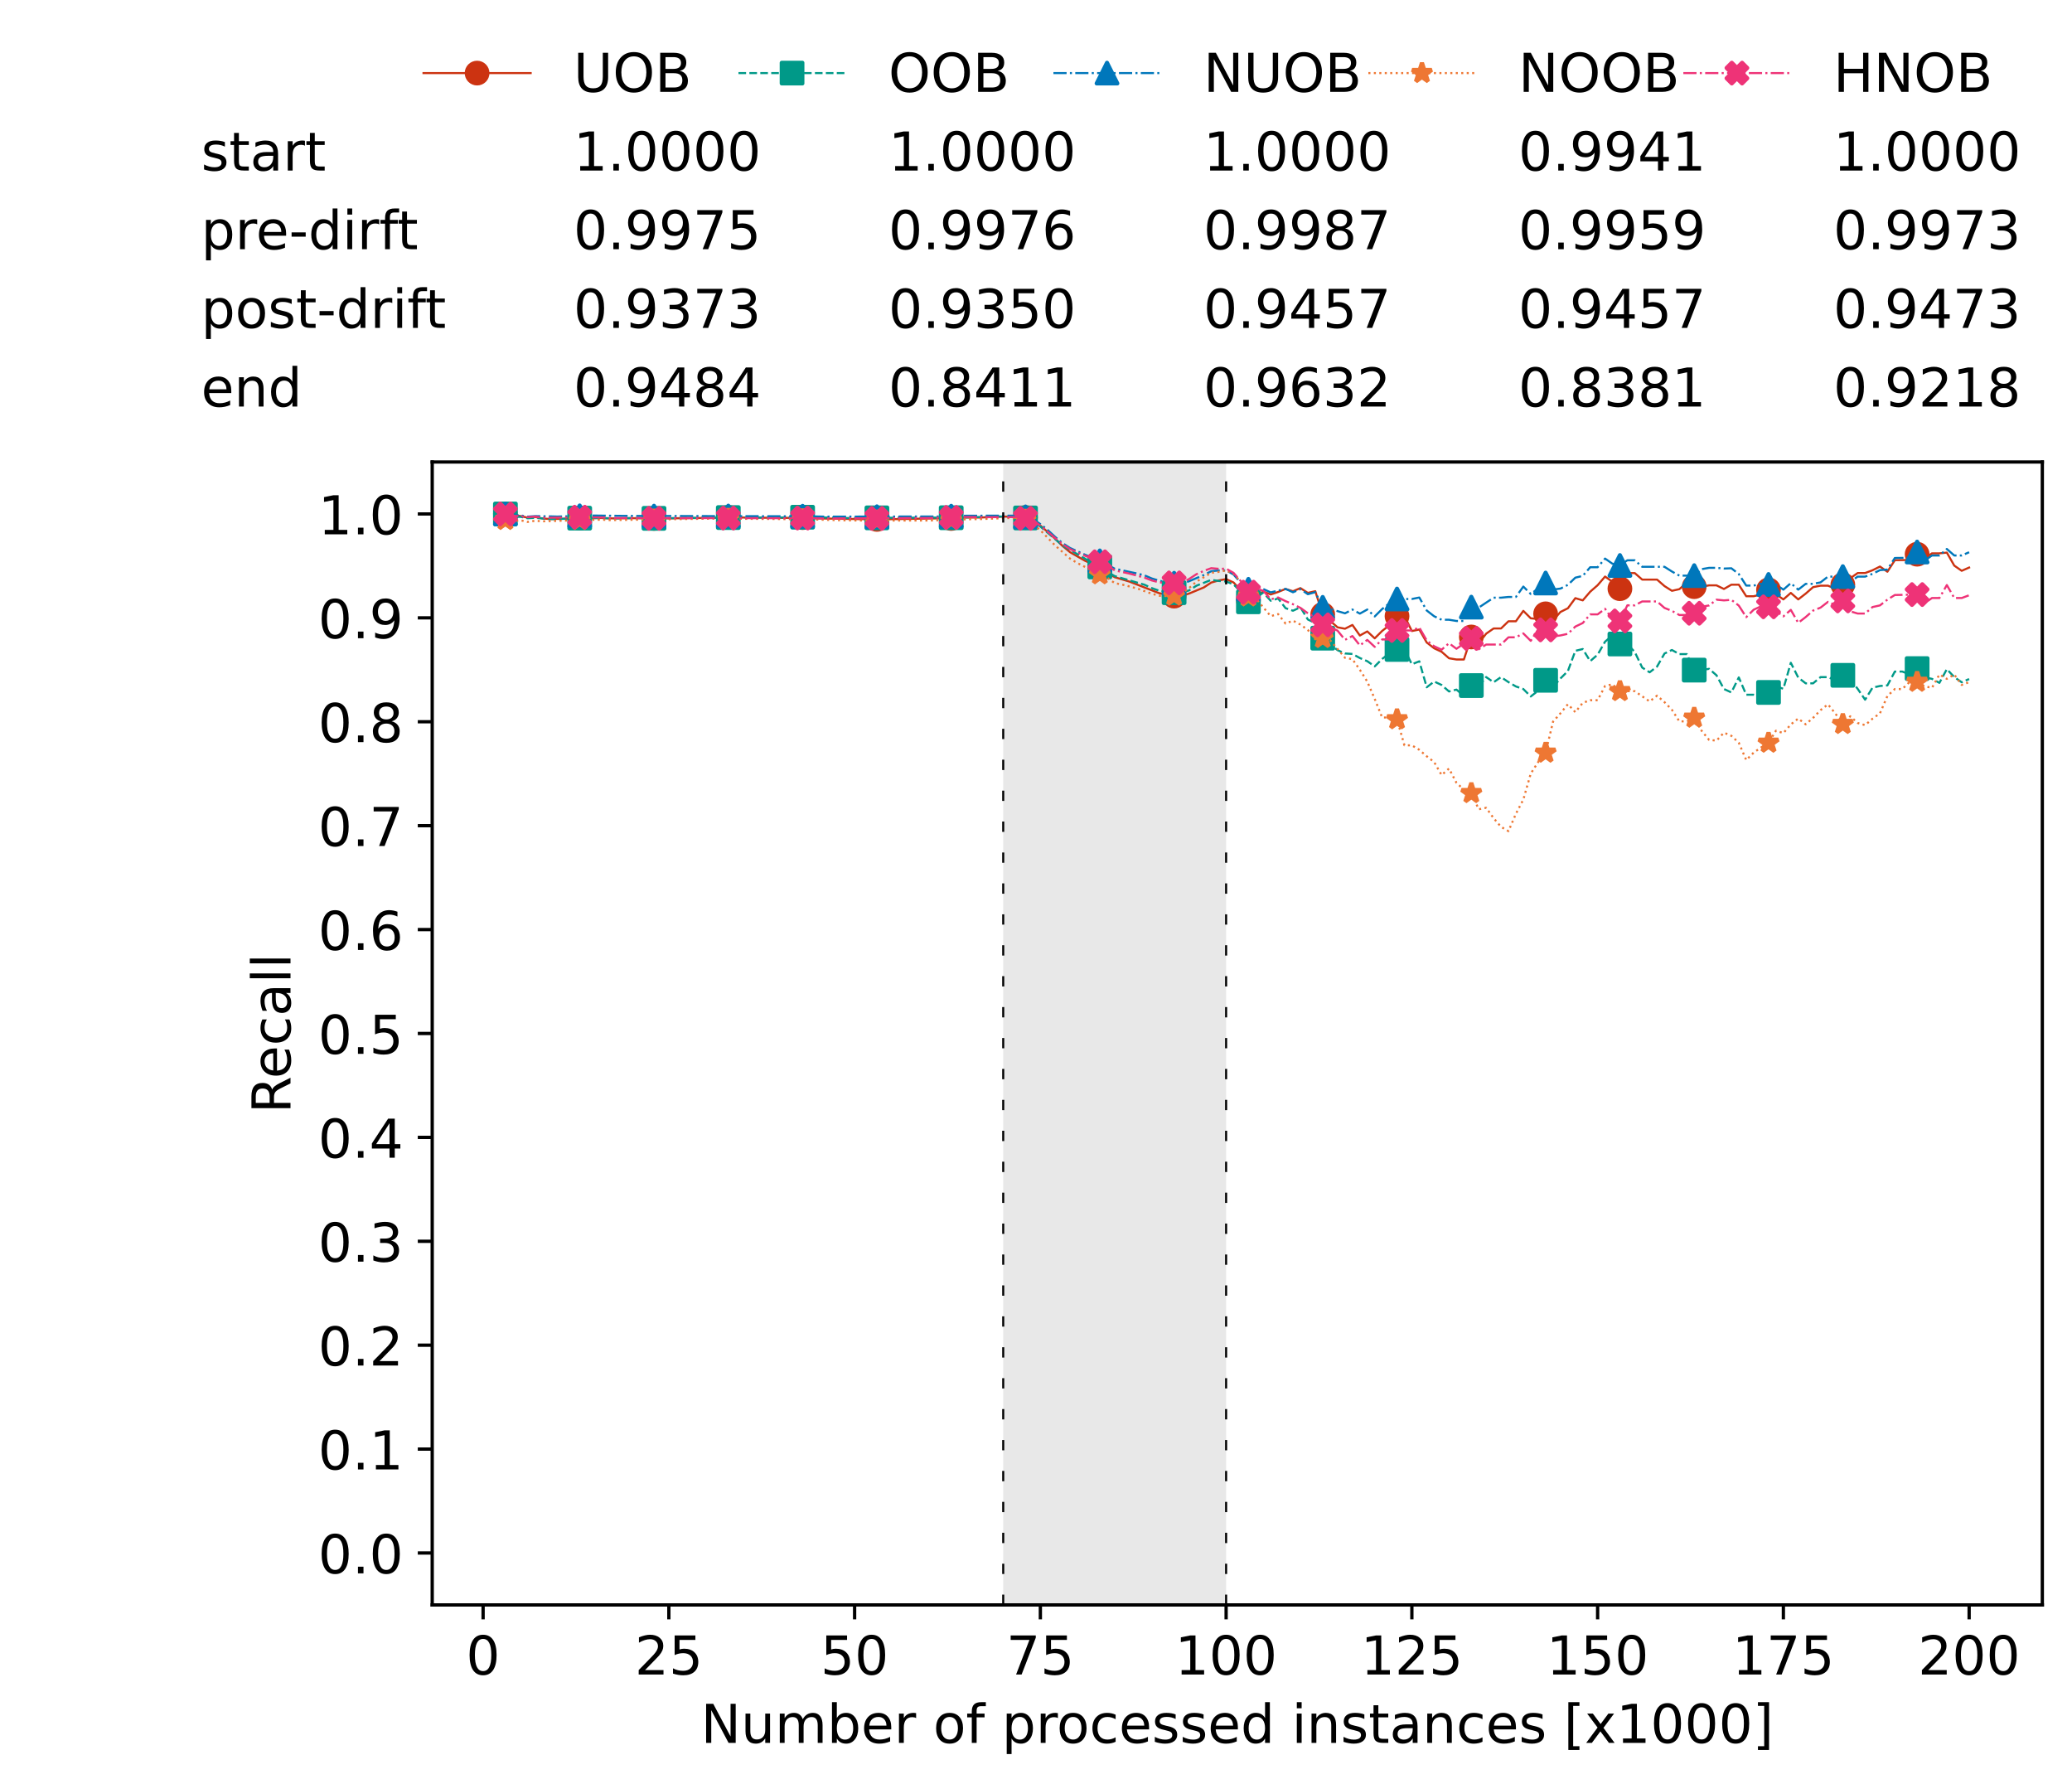 <?xml version="1.0" encoding="utf-8" standalone="no"?>
<!DOCTYPE svg PUBLIC "-//W3C//DTD SVG 1.1//EN"
  "http://www.w3.org/Graphics/SVG/1.1/DTD/svg11.dtd">
<!-- Created with matplotlib (https://matplotlib.org/) -->
<svg height="432.615pt" version="1.1" viewBox="0 0 502.65 432.615" width="502.65pt" xmlns="http://www.w3.org/2000/svg" xmlns:xlink="http://www.w3.org/1999/xlink">
 <defs>
  <style type="text/css">*{stroke-linecap:butt;stroke-linejoin:round;}</style>
 </defs>
 <g id="figure_1">
  <g id="patch_1">
   <path d="M 0 432.615 
L 502.65 432.615 
L 502.65 0 
L 0 0 
z
" style="fill:#ffffff;"/>
  </g>
  <g id="axes_1">
   <g id="patch_2">
    <path d="M 104.85 389.252 
L 495.45 389.252 
L 495.45 112.052 
L 104.85 112.052 
z
" style="fill:#ffffff;"/>
   </g>
   <g id="patch_3">
    <path clip-path="url(#pa17345f014)" d="M 297.446 389.252 
L 297.446 112.052 
L 243.372 112.052 
L 243.372 389.252 
z
" style="fill:#d3d3d3;opacity:0.5;"/>
   </g>
   <g id="matplotlib.axis_1">
    <g id="xtick_1">
     <g id="line2d_1">
      <defs>
       <path d="M 0 0 
L 0 3.5 
" id="m633848b2de" style="stroke:#000000;stroke-width:0.8;"/>
      </defs>
      <g>
       <use style="stroke:#000000;stroke-width:0.8;" x="117.197" xlink:href="#m633848b2de" y="389.252"/>
      </g>
     </g>
     <g id="text_1">
      <!-- 0 -->
      <g transform="translate(113.061 406.13)scale(0.13 -0.13)">
       <defs>
        <path d="M 31.781 66.406 
Q 24.172 66.406 20.328 58.906 
Q 16.5 51.422 16.5 36.375 
Q 16.5 21.391 20.328 13.891 
Q 24.172 6.391 31.781 6.391 
Q 39.453 6.391 43.281 13.891 
Q 47.125 21.391 47.125 36.375 
Q 47.125 51.422 43.281 58.906 
Q 39.453 66.406 31.781 66.406 
z
M 31.781 74.219 
Q 44.047 74.219 50.516 64.516 
Q 56.984 54.828 56.984 36.375 
Q 56.984 17.969 50.516 8.266 
Q 44.047 -1.422 31.781 -1.422 
Q 19.531 -1.422 13.062 8.266 
Q 6.594 17.969 6.594 36.375 
Q 6.594 54.828 13.062 64.516 
Q 19.531 74.219 31.781 74.219 
z
" id="DejaVuSans-48"/>
       </defs>
       <use xlink:href="#DejaVuSans-48"/>
      </g>
     </g>
    </g>
    <g id="xtick_2">
     <g id="line2d_2">
      <g>
       <use style="stroke:#000000;stroke-width:0.8;" x="162.259" xlink:href="#m633848b2de" y="389.252"/>
      </g>
     </g>
     <g id="text_2">
      <!-- 25 -->
      <g transform="translate(153.988 406.13)scale(0.13 -0.13)">
       <defs>
        <path d="M 19.188 8.297 
L 53.609 8.297 
L 53.609 0 
L 7.328 0 
L 7.328 8.297 
Q 12.938 14.109 22.625 23.891 
Q 32.328 33.688 34.812 36.531 
Q 39.547 41.844 41.422 45.531 
Q 43.312 49.219 43.312 52.781 
Q 43.312 58.594 39.234 62.25 
Q 35.156 65.922 28.609 65.922 
Q 23.969 65.922 18.812 64.312 
Q 13.672 62.703 7.812 59.422 
L 7.812 69.391 
Q 13.766 71.781 18.938 73 
Q 24.125 74.219 28.422 74.219 
Q 39.75 74.219 46.484 68.547 
Q 53.219 62.891 53.219 53.422 
Q 53.219 48.922 51.531 44.891 
Q 49.859 40.875 45.406 35.406 
Q 44.188 33.984 37.641 27.219 
Q 31.109 20.453 19.188 8.297 
z
" id="DejaVuSans-50"/>
        <path d="M 10.797 72.906 
L 49.516 72.906 
L 49.516 64.594 
L 19.828 64.594 
L 19.828 46.734 
Q 21.969 47.469 24.109 47.828 
Q 26.266 48.188 28.422 48.188 
Q 40.625 48.188 47.75 41.5 
Q 54.891 34.812 54.891 23.391 
Q 54.891 11.625 47.562 5.094 
Q 40.234 -1.422 26.906 -1.422 
Q 22.312 -1.422 17.547 -0.641 
Q 12.797 0.141 7.719 1.703 
L 7.719 11.625 
Q 12.109 9.234 16.797 8.062 
Q 21.484 6.891 26.703 6.891 
Q 35.156 6.891 40.078 11.328 
Q 45.016 15.766 45.016 23.391 
Q 45.016 31 40.078 35.438 
Q 35.156 39.891 26.703 39.891 
Q 22.75 39.891 18.812 39.016 
Q 14.891 38.141 10.797 36.281 
z
" id="DejaVuSans-53"/>
       </defs>
       <use xlink:href="#DejaVuSans-50"/>
       <use x="63.623" xlink:href="#DejaVuSans-53"/>
      </g>
     </g>
    </g>
    <g id="xtick_3">
     <g id="line2d_3">
      <g>
       <use style="stroke:#000000;stroke-width:0.8;" x="207.322" xlink:href="#m633848b2de" y="389.252"/>
      </g>
     </g>
     <g id="text_3">
      <!-- 50 -->
      <g transform="translate(199.05 406.13)scale(0.13 -0.13)">
       <use xlink:href="#DejaVuSans-53"/>
       <use x="63.623" xlink:href="#DejaVuSans-48"/>
      </g>
     </g>
    </g>
    <g id="xtick_4">
     <g id="line2d_4">
      <g>
       <use style="stroke:#000000;stroke-width:0.8;" x="252.384" xlink:href="#m633848b2de" y="389.252"/>
      </g>
     </g>
     <g id="text_4">
      <!-- 75 -->
      <g transform="translate(244.113 406.13)scale(0.13 -0.13)">
       <defs>
        <path d="M 8.203 72.906 
L 55.078 72.906 
L 55.078 68.703 
L 28.609 0 
L 18.312 0 
L 43.219 64.594 
L 8.203 64.594 
z
" id="DejaVuSans-55"/>
       </defs>
       <use xlink:href="#DejaVuSans-55"/>
       <use x="63.623" xlink:href="#DejaVuSans-53"/>
      </g>
     </g>
    </g>
    <g id="xtick_5">
     <g id="line2d_5">
      <g>
       <use style="stroke:#000000;stroke-width:0.8;" x="297.446" xlink:href="#m633848b2de" y="389.252"/>
      </g>
     </g>
     <g id="text_5">
      <!-- 100 -->
      <g transform="translate(285.039 406.13)scale(0.13 -0.13)">
       <defs>
        <path d="M 12.406 8.297 
L 28.516 8.297 
L 28.516 63.922 
L 10.984 60.406 
L 10.984 69.391 
L 28.422 72.906 
L 38.281 72.906 
L 38.281 8.297 
L 54.391 8.297 
L 54.391 0 
L 12.406 0 
z
" id="DejaVuSans-49"/>
       </defs>
       <use xlink:href="#DejaVuSans-49"/>
       <use x="63.623" xlink:href="#DejaVuSans-48"/>
       <use x="127.246" xlink:href="#DejaVuSans-48"/>
      </g>
     </g>
    </g>
    <g id="xtick_6">
     <g id="line2d_6">
      <g>
       <use style="stroke:#000000;stroke-width:0.8;" x="342.509" xlink:href="#m633848b2de" y="389.252"/>
      </g>
     </g>
     <g id="text_6">
      <!-- 125 -->
      <g transform="translate(330.102 406.13)scale(0.13 -0.13)">
       <use xlink:href="#DejaVuSans-49"/>
       <use x="63.623" xlink:href="#DejaVuSans-50"/>
       <use x="127.246" xlink:href="#DejaVuSans-53"/>
      </g>
     </g>
    </g>
    <g id="xtick_7">
     <g id="line2d_7">
      <g>
       <use style="stroke:#000000;stroke-width:0.8;" x="387.571" xlink:href="#m633848b2de" y="389.252"/>
      </g>
     </g>
     <g id="text_7">
      <!-- 150 -->
      <g transform="translate(375.164 406.13)scale(0.13 -0.13)">
       <use xlink:href="#DejaVuSans-49"/>
       <use x="63.623" xlink:href="#DejaVuSans-53"/>
       <use x="127.246" xlink:href="#DejaVuSans-48"/>
      </g>
     </g>
    </g>
    <g id="xtick_8">
     <g id="line2d_8">
      <g>
       <use style="stroke:#000000;stroke-width:0.8;" x="432.633" xlink:href="#m633848b2de" y="389.252"/>
      </g>
     </g>
     <g id="text_8">
      <!-- 175 -->
      <g transform="translate(420.226 406.13)scale(0.13 -0.13)">
       <use xlink:href="#DejaVuSans-49"/>
       <use x="63.623" xlink:href="#DejaVuSans-55"/>
       <use x="127.246" xlink:href="#DejaVuSans-53"/>
      </g>
     </g>
    </g>
    <g id="xtick_9">
     <g id="line2d_9">
      <g>
       <use style="stroke:#000000;stroke-width:0.8;" x="477.695" xlink:href="#m633848b2de" y="389.252"/>
      </g>
     </g>
     <g id="text_9">
      <!-- 200 -->
      <g transform="translate(465.289 406.13)scale(0.13 -0.13)">
       <use xlink:href="#DejaVuSans-50"/>
       <use x="63.623" xlink:href="#DejaVuSans-48"/>
       <use x="127.246" xlink:href="#DejaVuSans-48"/>
      </g>
     </g>
    </g>
    <g id="text_10">
     <!-- Number of processed instances [x1000] -->
     <g transform="translate(170.025 422.711)scale(0.13 -0.13)">
      <defs>
       <path d="M 9.812 72.906 
L 23.094 72.906 
L 55.422 11.922 
L 55.422 72.906 
L 64.984 72.906 
L 64.984 0 
L 51.703 0 
L 19.391 60.984 
L 19.391 0 
L 9.812 0 
z
" id="DejaVuSans-78"/>
       <path d="M 8.5 21.578 
L 8.5 54.688 
L 17.484 54.688 
L 17.484 21.922 
Q 17.484 14.156 20.5 10.266 
Q 23.531 6.391 29.594 6.391 
Q 36.859 6.391 41.078 11.031 
Q 45.312 15.672 45.312 23.688 
L 45.312 54.688 
L 54.297 54.688 
L 54.297 0 
L 45.312 0 
L 45.312 8.406 
Q 42.047 3.422 37.719 1 
Q 33.406 -1.422 27.688 -1.422 
Q 18.266 -1.422 13.375 4.438 
Q 8.5 10.297 8.5 21.578 
z
M 31.109 56 
z
" id="DejaVuSans-117"/>
       <path d="M 52 44.188 
Q 55.375 50.25 60.062 53.125 
Q 64.75 56 71.094 56 
Q 79.641 56 84.281 50.016 
Q 88.922 44.047 88.922 33.016 
L 88.922 0 
L 79.891 0 
L 79.891 32.719 
Q 79.891 40.578 77.094 44.375 
Q 74.312 48.188 68.609 48.188 
Q 61.625 48.188 57.562 43.547 
Q 53.516 38.922 53.516 30.906 
L 53.516 0 
L 44.484 0 
L 44.484 32.719 
Q 44.484 40.625 41.703 44.406 
Q 38.922 48.188 33.109 48.188 
Q 26.219 48.188 22.156 43.531 
Q 18.109 38.875 18.109 30.906 
L 18.109 0 
L 9.078 0 
L 9.078 54.688 
L 18.109 54.688 
L 18.109 46.188 
Q 21.188 51.219 25.484 53.609 
Q 29.781 56 35.688 56 
Q 41.656 56 45.828 52.969 
Q 50 49.953 52 44.188 
z
" id="DejaVuSans-109"/>
       <path d="M 48.688 27.297 
Q 48.688 37.203 44.609 42.844 
Q 40.531 48.484 33.406 48.484 
Q 26.266 48.484 22.188 42.844 
Q 18.109 37.203 18.109 27.297 
Q 18.109 17.391 22.188 11.75 
Q 26.266 6.109 33.406 6.109 
Q 40.531 6.109 44.609 11.75 
Q 48.688 17.391 48.688 27.297 
z
M 18.109 46.391 
Q 20.953 51.266 25.266 53.625 
Q 29.594 56 35.594 56 
Q 45.562 56 51.781 48.094 
Q 58.016 40.188 58.016 27.297 
Q 58.016 14.406 51.781 6.484 
Q 45.562 -1.422 35.594 -1.422 
Q 29.594 -1.422 25.266 0.953 
Q 20.953 3.328 18.109 8.203 
L 18.109 0 
L 9.078 0 
L 9.078 75.984 
L 18.109 75.984 
z
" id="DejaVuSans-98"/>
       <path d="M 56.203 29.594 
L 56.203 25.203 
L 14.891 25.203 
Q 15.484 15.922 20.484 11.062 
Q 25.484 6.203 34.422 6.203 
Q 39.594 6.203 44.453 7.469 
Q 49.312 8.734 54.109 11.281 
L 54.109 2.781 
Q 49.266 0.734 44.188 -0.344 
Q 39.109 -1.422 33.891 -1.422 
Q 20.797 -1.422 13.156 6.188 
Q 5.516 13.812 5.516 26.812 
Q 5.516 40.234 12.766 48.109 
Q 20.016 56 32.328 56 
Q 43.359 56 49.781 48.891 
Q 56.203 41.797 56.203 29.594 
z
M 47.219 32.234 
Q 47.125 39.594 43.094 43.984 
Q 39.062 48.391 32.422 48.391 
Q 24.906 48.391 20.391 44.141 
Q 15.875 39.891 15.188 32.172 
z
" id="DejaVuSans-101"/>
       <path d="M 41.109 46.297 
Q 39.594 47.172 37.812 47.578 
Q 36.031 48 33.891 48 
Q 26.266 48 22.188 43.047 
Q 18.109 38.094 18.109 28.812 
L 18.109 0 
L 9.078 0 
L 9.078 54.688 
L 18.109 54.688 
L 18.109 46.188 
Q 20.953 51.172 25.484 53.578 
Q 30.031 56 36.531 56 
Q 37.453 56 38.578 55.875 
Q 39.703 55.766 41.062 55.516 
z
" id="DejaVuSans-114"/>
       <path id="DejaVuSans-32"/>
       <path d="M 30.609 48.391 
Q 23.391 48.391 19.188 42.75 
Q 14.984 37.109 14.984 27.297 
Q 14.984 17.484 19.156 11.844 
Q 23.344 6.203 30.609 6.203 
Q 37.797 6.203 41.984 11.859 
Q 46.188 17.531 46.188 27.297 
Q 46.188 37.016 41.984 42.703 
Q 37.797 48.391 30.609 48.391 
z
M 30.609 56 
Q 42.328 56 49.016 48.375 
Q 55.719 40.766 55.719 27.297 
Q 55.719 13.875 49.016 6.219 
Q 42.328 -1.422 30.609 -1.422 
Q 18.844 -1.422 12.172 6.219 
Q 5.516 13.875 5.516 27.297 
Q 5.516 40.766 12.172 48.375 
Q 18.844 56 30.609 56 
z
" id="DejaVuSans-111"/>
       <path d="M 37.109 75.984 
L 37.109 68.5 
L 28.516 68.5 
Q 23.688 68.5 21.797 66.547 
Q 19.922 64.594 19.922 59.516 
L 19.922 54.688 
L 34.719 54.688 
L 34.719 47.703 
L 19.922 47.703 
L 19.922 0 
L 10.891 0 
L 10.891 47.703 
L 2.297 47.703 
L 2.297 54.688 
L 10.891 54.688 
L 10.891 58.5 
Q 10.891 67.625 15.141 71.797 
Q 19.391 75.984 28.609 75.984 
z
" id="DejaVuSans-102"/>
       <path d="M 18.109 8.203 
L 18.109 -20.797 
L 9.078 -20.797 
L 9.078 54.688 
L 18.109 54.688 
L 18.109 46.391 
Q 20.953 51.266 25.266 53.625 
Q 29.594 56 35.594 56 
Q 45.562 56 51.781 48.094 
Q 58.016 40.188 58.016 27.297 
Q 58.016 14.406 51.781 6.484 
Q 45.562 -1.422 35.594 -1.422 
Q 29.594 -1.422 25.266 0.953 
Q 20.953 3.328 18.109 8.203 
z
M 48.688 27.297 
Q 48.688 37.203 44.609 42.844 
Q 40.531 48.484 33.406 48.484 
Q 26.266 48.484 22.188 42.844 
Q 18.109 37.203 18.109 27.297 
Q 18.109 17.391 22.188 11.75 
Q 26.266 6.109 33.406 6.109 
Q 40.531 6.109 44.609 11.75 
Q 48.688 17.391 48.688 27.297 
z
" id="DejaVuSans-112"/>
       <path d="M 48.781 52.594 
L 48.781 44.188 
Q 44.969 46.297 41.141 47.344 
Q 37.312 48.391 33.406 48.391 
Q 24.656 48.391 19.812 42.844 
Q 14.984 37.312 14.984 27.297 
Q 14.984 17.281 19.812 11.734 
Q 24.656 6.203 33.406 6.203 
Q 37.312 6.203 41.141 7.25 
Q 44.969 8.297 48.781 10.406 
L 48.781 2.094 
Q 45.016 0.344 40.984 -0.531 
Q 36.969 -1.422 32.422 -1.422 
Q 20.062 -1.422 12.781 6.344 
Q 5.516 14.109 5.516 27.297 
Q 5.516 40.672 12.859 48.328 
Q 20.219 56 33.016 56 
Q 37.156 56 41.109 55.141 
Q 45.062 54.297 48.781 52.594 
z
" id="DejaVuSans-99"/>
       <path d="M 44.281 53.078 
L 44.281 44.578 
Q 40.484 46.531 36.375 47.5 
Q 32.281 48.484 27.875 48.484 
Q 21.188 48.484 17.844 46.438 
Q 14.5 44.391 14.5 40.281 
Q 14.5 37.156 16.891 35.375 
Q 19.281 33.594 26.516 31.984 
L 29.594 31.297 
Q 39.156 29.25 43.188 25.516 
Q 47.219 21.781 47.219 15.094 
Q 47.219 7.469 41.188 3.016 
Q 35.156 -1.422 24.609 -1.422 
Q 20.219 -1.422 15.453 -0.562 
Q 10.688 0.297 5.422 2 
L 5.422 11.281 
Q 10.406 8.688 15.234 7.391 
Q 20.062 6.109 24.812 6.109 
Q 31.156 6.109 34.562 8.281 
Q 37.984 10.453 37.984 14.406 
Q 37.984 18.062 35.516 20.016 
Q 33.062 21.969 24.703 23.781 
L 21.578 24.516 
Q 13.234 26.266 9.516 29.906 
Q 5.812 33.547 5.812 39.891 
Q 5.812 47.609 11.281 51.797 
Q 16.75 56 26.812 56 
Q 31.781 56 36.172 55.266 
Q 40.578 54.547 44.281 53.078 
z
" id="DejaVuSans-115"/>
       <path d="M 45.406 46.391 
L 45.406 75.984 
L 54.391 75.984 
L 54.391 0 
L 45.406 0 
L 45.406 8.203 
Q 42.578 3.328 38.25 0.953 
Q 33.938 -1.422 27.875 -1.422 
Q 17.969 -1.422 11.734 6.484 
Q 5.516 14.406 5.516 27.297 
Q 5.516 40.188 11.734 48.094 
Q 17.969 56 27.875 56 
Q 33.938 56 38.25 53.625 
Q 42.578 51.266 45.406 46.391 
z
M 14.797 27.297 
Q 14.797 17.391 18.875 11.75 
Q 22.953 6.109 30.078 6.109 
Q 37.203 6.109 41.297 11.75 
Q 45.406 17.391 45.406 27.297 
Q 45.406 37.203 41.297 42.844 
Q 37.203 48.484 30.078 48.484 
Q 22.953 48.484 18.875 42.844 
Q 14.797 37.203 14.797 27.297 
z
" id="DejaVuSans-100"/>
       <path d="M 9.422 54.688 
L 18.406 54.688 
L 18.406 0 
L 9.422 0 
z
M 9.422 75.984 
L 18.406 75.984 
L 18.406 64.594 
L 9.422 64.594 
z
" id="DejaVuSans-105"/>
       <path d="M 54.891 33.016 
L 54.891 0 
L 45.906 0 
L 45.906 32.719 
Q 45.906 40.484 42.875 44.328 
Q 39.844 48.188 33.797 48.188 
Q 26.516 48.188 22.312 43.547 
Q 18.109 38.922 18.109 30.906 
L 18.109 0 
L 9.078 0 
L 9.078 54.688 
L 18.109 54.688 
L 18.109 46.188 
Q 21.344 51.125 25.703 53.562 
Q 30.078 56 35.797 56 
Q 45.219 56 50.047 50.172 
Q 54.891 44.344 54.891 33.016 
z
" id="DejaVuSans-110"/>
       <path d="M 18.312 70.219 
L 18.312 54.688 
L 36.812 54.688 
L 36.812 47.703 
L 18.312 47.703 
L 18.312 18.016 
Q 18.312 11.328 20.141 9.422 
Q 21.969 7.516 27.594 7.516 
L 36.812 7.516 
L 36.812 0 
L 27.594 0 
Q 17.188 0 13.234 3.875 
Q 9.281 7.766 9.281 18.016 
L 9.281 47.703 
L 2.688 47.703 
L 2.688 54.688 
L 9.281 54.688 
L 9.281 70.219 
z
" id="DejaVuSans-116"/>
       <path d="M 34.281 27.484 
Q 23.391 27.484 19.188 25 
Q 14.984 22.516 14.984 16.5 
Q 14.984 11.719 18.141 8.906 
Q 21.297 6.109 26.703 6.109 
Q 34.188 6.109 38.703 11.406 
Q 43.219 16.703 43.219 25.484 
L 43.219 27.484 
z
M 52.203 31.203 
L 52.203 0 
L 43.219 0 
L 43.219 8.297 
Q 40.141 3.328 35.547 0.953 
Q 30.953 -1.422 24.312 -1.422 
Q 15.922 -1.422 10.953 3.297 
Q 6 8.016 6 15.922 
Q 6 25.141 12.172 29.828 
Q 18.359 34.516 30.609 34.516 
L 43.219 34.516 
L 43.219 35.406 
Q 43.219 41.609 39.141 45 
Q 35.062 48.391 27.688 48.391 
Q 23 48.391 18.547 47.266 
Q 14.109 46.141 10.016 43.891 
L 10.016 52.203 
Q 14.938 54.109 19.578 55.047 
Q 24.219 56 28.609 56 
Q 40.484 56 46.344 49.844 
Q 52.203 43.703 52.203 31.203 
z
" id="DejaVuSans-97"/>
       <path d="M 8.594 75.984 
L 29.297 75.984 
L 29.297 69 
L 17.578 69 
L 17.578 -6.203 
L 29.297 -6.203 
L 29.297 -13.188 
L 8.594 -13.188 
z
" id="DejaVuSans-91"/>
       <path d="M 54.891 54.688 
L 35.109 28.078 
L 55.906 0 
L 45.312 0 
L 29.391 21.484 
L 13.484 0 
L 2.875 0 
L 24.125 28.609 
L 4.688 54.688 
L 15.281 54.688 
L 29.781 35.203 
L 44.281 54.688 
z
" id="DejaVuSans-120"/>
       <path d="M 30.422 75.984 
L 30.422 -13.188 
L 9.719 -13.188 
L 9.719 -6.203 
L 21.391 -6.203 
L 21.391 69 
L 9.719 69 
L 9.719 75.984 
z
" id="DejaVuSans-93"/>
      </defs>
      <use xlink:href="#DejaVuSans-78"/>
      <use x="74.805" xlink:href="#DejaVuSans-117"/>
      <use x="138.184" xlink:href="#DejaVuSans-109"/>
      <use x="235.596" xlink:href="#DejaVuSans-98"/>
      <use x="299.072" xlink:href="#DejaVuSans-101"/>
      <use x="360.596" xlink:href="#DejaVuSans-114"/>
      <use x="401.709" xlink:href="#DejaVuSans-32"/>
      <use x="433.496" xlink:href="#DejaVuSans-111"/>
      <use x="494.678" xlink:href="#DejaVuSans-102"/>
      <use x="529.883" xlink:href="#DejaVuSans-32"/>
      <use x="561.67" xlink:href="#DejaVuSans-112"/>
      <use x="625.146" xlink:href="#DejaVuSans-114"/>
      <use x="664.01" xlink:href="#DejaVuSans-111"/>
      <use x="725.191" xlink:href="#DejaVuSans-99"/>
      <use x="780.172" xlink:href="#DejaVuSans-101"/>
      <use x="841.695" xlink:href="#DejaVuSans-115"/>
      <use x="893.795" xlink:href="#DejaVuSans-115"/>
      <use x="945.895" xlink:href="#DejaVuSans-101"/>
      <use x="1007.418" xlink:href="#DejaVuSans-100"/>
      <use x="1070.895" xlink:href="#DejaVuSans-32"/>
      <use x="1102.682" xlink:href="#DejaVuSans-105"/>
      <use x="1130.465" xlink:href="#DejaVuSans-110"/>
      <use x="1193.844" xlink:href="#DejaVuSans-115"/>
      <use x="1245.943" xlink:href="#DejaVuSans-116"/>
      <use x="1285.152" xlink:href="#DejaVuSans-97"/>
      <use x="1346.432" xlink:href="#DejaVuSans-110"/>
      <use x="1409.811" xlink:href="#DejaVuSans-99"/>
      <use x="1464.791" xlink:href="#DejaVuSans-101"/>
      <use x="1526.314" xlink:href="#DejaVuSans-115"/>
      <use x="1578.414" xlink:href="#DejaVuSans-32"/>
      <use x="1610.201" xlink:href="#DejaVuSans-91"/>
      <use x="1649.215" xlink:href="#DejaVuSans-120"/>
      <use x="1708.395" xlink:href="#DejaVuSans-49"/>
      <use x="1772.018" xlink:href="#DejaVuSans-48"/>
      <use x="1835.641" xlink:href="#DejaVuSans-48"/>
      <use x="1899.264" xlink:href="#DejaVuSans-48"/>
      <use x="1962.887" xlink:href="#DejaVuSans-93"/>
     </g>
    </g>
   </g>
   <g id="matplotlib.axis_2">
    <g id="ytick_1">
     <g id="line2d_10">
      <defs>
       <path d="M 0 0 
L -3.5 0 
" id="m2da109b609" style="stroke:#000000;stroke-width:0.8;"/>
      </defs>
      <g>
       <use style="stroke:#000000;stroke-width:0.8;" x="104.85" xlink:href="#m2da109b609" y="376.652"/>
      </g>
     </g>
     <g id="text_11">
      <!-- 0.0 -->
      <g transform="translate(77.176 381.591)scale(0.13 -0.13)">
       <defs>
        <path d="M 10.688 12.406 
L 21 12.406 
L 21 0 
L 10.688 0 
z
" id="DejaVuSans-46"/>
       </defs>
       <use xlink:href="#DejaVuSans-48"/>
       <use x="63.623" xlink:href="#DejaVuSans-46"/>
       <use x="95.41" xlink:href="#DejaVuSans-48"/>
      </g>
     </g>
    </g>
    <g id="ytick_2">
     <g id="line2d_11">
      <g>
       <use style="stroke:#000000;stroke-width:0.8;" x="104.85" xlink:href="#m2da109b609" y="351.452"/>
      </g>
     </g>
     <g id="text_12">
      <!-- 0.1 -->
      <g transform="translate(77.176 356.391)scale(0.13 -0.13)">
       <use xlink:href="#DejaVuSans-48"/>
       <use x="63.623" xlink:href="#DejaVuSans-46"/>
       <use x="95.41" xlink:href="#DejaVuSans-49"/>
      </g>
     </g>
    </g>
    <g id="ytick_3">
     <g id="line2d_12">
      <g>
       <use style="stroke:#000000;stroke-width:0.8;" x="104.85" xlink:href="#m2da109b609" y="326.252"/>
      </g>
     </g>
     <g id="text_13">
      <!-- 0.2 -->
      <g transform="translate(77.176 331.191)scale(0.13 -0.13)">
       <use xlink:href="#DejaVuSans-48"/>
       <use x="63.623" xlink:href="#DejaVuSans-46"/>
       <use x="95.41" xlink:href="#DejaVuSans-50"/>
      </g>
     </g>
    </g>
    <g id="ytick_4">
     <g id="line2d_13">
      <g>
       <use style="stroke:#000000;stroke-width:0.8;" x="104.85" xlink:href="#m2da109b609" y="301.052"/>
      </g>
     </g>
     <g id="text_14">
      <!-- 0.3 -->
      <g transform="translate(77.176 305.991)scale(0.13 -0.13)">
       <defs>
        <path d="M 40.578 39.312 
Q 47.656 37.797 51.625 33 
Q 55.609 28.219 55.609 21.188 
Q 55.609 10.406 48.188 4.484 
Q 40.766 -1.422 27.094 -1.422 
Q 22.516 -1.422 17.656 -0.516 
Q 12.797 0.391 7.625 2.203 
L 7.625 11.719 
Q 11.719 9.328 16.594 8.109 
Q 21.484 6.891 26.812 6.891 
Q 36.078 6.891 40.938 10.547 
Q 45.797 14.203 45.797 21.188 
Q 45.797 27.641 41.281 31.266 
Q 36.766 34.906 28.719 34.906 
L 20.219 34.906 
L 20.219 43.016 
L 29.109 43.016 
Q 36.375 43.016 40.234 45.922 
Q 44.094 48.828 44.094 54.297 
Q 44.094 59.906 40.109 62.906 
Q 36.141 65.922 28.719 65.922 
Q 24.656 65.922 20.016 65.031 
Q 15.375 64.156 9.812 62.312 
L 9.812 71.094 
Q 15.438 72.656 20.344 73.438 
Q 25.25 74.219 29.594 74.219 
Q 40.828 74.219 47.359 69.109 
Q 53.906 64.016 53.906 55.328 
Q 53.906 49.266 50.438 45.094 
Q 46.969 40.922 40.578 39.312 
z
" id="DejaVuSans-51"/>
       </defs>
       <use xlink:href="#DejaVuSans-48"/>
       <use x="63.623" xlink:href="#DejaVuSans-46"/>
       <use x="95.41" xlink:href="#DejaVuSans-51"/>
      </g>
     </g>
    </g>
    <g id="ytick_5">
     <g id="line2d_14">
      <g>
       <use style="stroke:#000000;stroke-width:0.8;" x="104.85" xlink:href="#m2da109b609" y="275.852"/>
      </g>
     </g>
     <g id="text_15">
      <!-- 0.4 -->
      <g transform="translate(77.176 280.791)scale(0.13 -0.13)">
       <defs>
        <path d="M 37.797 64.312 
L 12.891 25.391 
L 37.797 25.391 
z
M 35.203 72.906 
L 47.609 72.906 
L 47.609 25.391 
L 58.016 25.391 
L 58.016 17.188 
L 47.609 17.188 
L 47.609 0 
L 37.797 0 
L 37.797 17.188 
L 4.891 17.188 
L 4.891 26.703 
z
" id="DejaVuSans-52"/>
       </defs>
       <use xlink:href="#DejaVuSans-48"/>
       <use x="63.623" xlink:href="#DejaVuSans-46"/>
       <use x="95.41" xlink:href="#DejaVuSans-52"/>
      </g>
     </g>
    </g>
    <g id="ytick_6">
     <g id="line2d_15">
      <g>
       <use style="stroke:#000000;stroke-width:0.8;" x="104.85" xlink:href="#m2da109b609" y="250.652"/>
      </g>
     </g>
     <g id="text_16">
      <!-- 0.5 -->
      <g transform="translate(77.176 255.591)scale(0.13 -0.13)">
       <use xlink:href="#DejaVuSans-48"/>
       <use x="63.623" xlink:href="#DejaVuSans-46"/>
       <use x="95.41" xlink:href="#DejaVuSans-53"/>
      </g>
     </g>
    </g>
    <g id="ytick_7">
     <g id="line2d_16">
      <g>
       <use style="stroke:#000000;stroke-width:0.8;" x="104.85" xlink:href="#m2da109b609" y="225.452"/>
      </g>
     </g>
     <g id="text_17">
      <!-- 0.6 -->
      <g transform="translate(77.176 230.391)scale(0.13 -0.13)">
       <defs>
        <path d="M 33.016 40.375 
Q 26.375 40.375 22.484 35.828 
Q 18.609 31.297 18.609 23.391 
Q 18.609 15.531 22.484 10.953 
Q 26.375 6.391 33.016 6.391 
Q 39.656 6.391 43.531 10.953 
Q 47.406 15.531 47.406 23.391 
Q 47.406 31.297 43.531 35.828 
Q 39.656 40.375 33.016 40.375 
z
M 52.594 71.297 
L 52.594 62.312 
Q 48.875 64.062 45.094 64.984 
Q 41.312 65.922 37.594 65.922 
Q 27.828 65.922 22.672 59.328 
Q 17.531 52.734 16.797 39.406 
Q 19.672 43.656 24.016 45.922 
Q 28.375 48.188 33.594 48.188 
Q 44.578 48.188 50.953 41.516 
Q 57.328 34.859 57.328 23.391 
Q 57.328 12.156 50.688 5.359 
Q 44.047 -1.422 33.016 -1.422 
Q 20.359 -1.422 13.672 8.266 
Q 6.984 17.969 6.984 36.375 
Q 6.984 53.656 15.188 63.938 
Q 23.391 74.219 37.203 74.219 
Q 40.922 74.219 44.703 73.484 
Q 48.484 72.75 52.594 71.297 
z
" id="DejaVuSans-54"/>
       </defs>
       <use xlink:href="#DejaVuSans-48"/>
       <use x="63.623" xlink:href="#DejaVuSans-46"/>
       <use x="95.41" xlink:href="#DejaVuSans-54"/>
      </g>
     </g>
    </g>
    <g id="ytick_8">
     <g id="line2d_17">
      <g>
       <use style="stroke:#000000;stroke-width:0.8;" x="104.85" xlink:href="#m2da109b609" y="200.252"/>
      </g>
     </g>
     <g id="text_18">
      <!-- 0.7 -->
      <g transform="translate(77.176 205.191)scale(0.13 -0.13)">
       <use xlink:href="#DejaVuSans-48"/>
       <use x="63.623" xlink:href="#DejaVuSans-46"/>
       <use x="95.41" xlink:href="#DejaVuSans-55"/>
      </g>
     </g>
    </g>
    <g id="ytick_9">
     <g id="line2d_18">
      <g>
       <use style="stroke:#000000;stroke-width:0.8;" x="104.85" xlink:href="#m2da109b609" y="175.052"/>
      </g>
     </g>
     <g id="text_19">
      <!-- 0.8 -->
      <g transform="translate(77.176 179.991)scale(0.13 -0.13)">
       <defs>
        <path d="M 31.781 34.625 
Q 24.75 34.625 20.719 30.859 
Q 16.703 27.094 16.703 20.516 
Q 16.703 13.922 20.719 10.156 
Q 24.75 6.391 31.781 6.391 
Q 38.812 6.391 42.859 10.172 
Q 46.922 13.969 46.922 20.516 
Q 46.922 27.094 42.891 30.859 
Q 38.875 34.625 31.781 34.625 
z
M 21.922 38.812 
Q 15.578 40.375 12.031 44.719 
Q 8.5 49.078 8.5 55.328 
Q 8.5 64.062 14.719 69.141 
Q 20.953 74.219 31.781 74.219 
Q 42.672 74.219 48.875 69.141 
Q 55.078 64.062 55.078 55.328 
Q 55.078 49.078 51.531 44.719 
Q 48 40.375 41.703 38.812 
Q 48.828 37.156 52.797 32.312 
Q 56.781 27.484 56.781 20.516 
Q 56.781 9.906 50.312 4.234 
Q 43.844 -1.422 31.781 -1.422 
Q 19.734 -1.422 13.25 4.234 
Q 6.781 9.906 6.781 20.516 
Q 6.781 27.484 10.781 32.312 
Q 14.797 37.156 21.922 38.812 
z
M 18.312 54.391 
Q 18.312 48.734 21.844 45.562 
Q 25.391 42.391 31.781 42.391 
Q 38.141 42.391 41.719 45.562 
Q 45.312 48.734 45.312 54.391 
Q 45.312 60.062 41.719 63.234 
Q 38.141 66.406 31.781 66.406 
Q 25.391 66.406 21.844 63.234 
Q 18.312 60.062 18.312 54.391 
z
" id="DejaVuSans-56"/>
       </defs>
       <use xlink:href="#DejaVuSans-48"/>
       <use x="63.623" xlink:href="#DejaVuSans-46"/>
       <use x="95.41" xlink:href="#DejaVuSans-56"/>
      </g>
     </g>
    </g>
    <g id="ytick_10">
     <g id="line2d_19">
      <g>
       <use style="stroke:#000000;stroke-width:0.8;" x="104.85" xlink:href="#m2da109b609" y="149.852"/>
      </g>
     </g>
     <g id="text_20">
      <!-- 0.9 -->
      <g transform="translate(77.176 154.791)scale(0.13 -0.13)">
       <defs>
        <path d="M 10.984 1.516 
L 10.984 10.5 
Q 14.703 8.734 18.5 7.812 
Q 22.312 6.891 25.984 6.891 
Q 35.75 6.891 40.891 13.453 
Q 46.047 20.016 46.781 33.406 
Q 43.953 29.203 39.594 26.953 
Q 35.25 24.703 29.984 24.703 
Q 19.047 24.703 12.672 31.312 
Q 6.297 37.938 6.297 49.422 
Q 6.297 60.641 12.938 67.422 
Q 19.578 74.219 30.609 74.219 
Q 43.266 74.219 49.922 64.516 
Q 56.594 54.828 56.594 36.375 
Q 56.594 19.141 48.406 8.859 
Q 40.234 -1.422 26.422 -1.422 
Q 22.703 -1.422 18.891 -0.688 
Q 15.094 0.047 10.984 1.516 
z
M 30.609 32.422 
Q 37.25 32.422 41.125 36.953 
Q 45.016 41.5 45.016 49.422 
Q 45.016 57.281 41.125 61.844 
Q 37.25 66.406 30.609 66.406 
Q 23.969 66.406 20.094 61.844 
Q 16.219 57.281 16.219 49.422 
Q 16.219 41.5 20.094 36.953 
Q 23.969 32.422 30.609 32.422 
z
" id="DejaVuSans-57"/>
       </defs>
       <use xlink:href="#DejaVuSans-48"/>
       <use x="63.623" xlink:href="#DejaVuSans-46"/>
       <use x="95.41" xlink:href="#DejaVuSans-57"/>
      </g>
     </g>
    </g>
    <g id="ytick_11">
     <g id="line2d_20">
      <g>
       <use style="stroke:#000000;stroke-width:0.8;" x="104.85" xlink:href="#m2da109b609" y="124.652"/>
      </g>
     </g>
     <g id="text_21">
      <!-- 1.0 -->
      <g transform="translate(77.176 129.591)scale(0.13 -0.13)">
       <use xlink:href="#DejaVuSans-49"/>
       <use x="63.623" xlink:href="#DejaVuSans-46"/>
       <use x="95.41" xlink:href="#DejaVuSans-48"/>
      </g>
     </g>
    </g>
    <g id="text_22">
     <!-- Recall -->
     <g transform="translate(70.472 270.044)rotate(-90)scale(0.13 -0.13)">
      <defs>
       <path d="M 44.391 34.188 
Q 47.562 33.109 50.562 29.594 
Q 53.562 26.078 56.594 19.922 
L 66.609 0 
L 56 0 
L 46.688 18.703 
Q 43.062 26.031 39.672 28.422 
Q 36.281 30.812 30.422 30.812 
L 19.672 30.812 
L 19.672 0 
L 9.812 0 
L 9.812 72.906 
L 32.078 72.906 
Q 44.578 72.906 50.734 67.672 
Q 56.891 62.453 56.891 51.906 
Q 56.891 45.016 53.688 40.469 
Q 50.484 35.938 44.391 34.188 
z
M 19.672 64.797 
L 19.672 38.922 
L 32.078 38.922 
Q 39.203 38.922 42.844 42.219 
Q 46.484 45.516 46.484 51.906 
Q 46.484 58.297 42.844 61.547 
Q 39.203 64.797 32.078 64.797 
z
" id="DejaVuSans-82"/>
       <path d="M 9.422 75.984 
L 18.406 75.984 
L 18.406 0 
L 9.422 0 
z
" id="DejaVuSans-108"/>
      </defs>
      <use xlink:href="#DejaVuSans-82"/>
      <use x="64.982" xlink:href="#DejaVuSans-101"/>
      <use x="126.506" xlink:href="#DejaVuSans-99"/>
      <use x="181.486" xlink:href="#DejaVuSans-97"/>
      <use x="242.766" xlink:href="#DejaVuSans-108"/>
      <use x="270.549" xlink:href="#DejaVuSans-108"/>
     </g>
    </g>
   </g>
   <g id="line2d_21"/>
   <g id="line2d_22"/>
   <g id="line2d_23"/>
   <g id="line2d_24"/>
   <g id="line2d_25"/>
   <g id="line2d_26">
    <path clip-path="url(#pa17345f014)" d="M 122.605 124.652 
L 126.21 125.157 
L 128.012 125.561 
L 129.815 125.379 
L 131.617 125.748 
L 133.419 125.878 
L 146.037 125.632 
L 147.839 125.73 
L 156.852 125.658 
L 160.457 125.733 
L 180.284 125.518 
L 187.494 125.588 
L 196.507 125.613 
L 198.309 125.742 
L 203.717 125.816 
L 212.729 125.97 
L 218.137 125.885 
L 232.557 125.644 
L 234.359 125.514 
L 237.964 125.513 
L 241.569 125.339 
L 246.976 125.241 
L 248.779 125.513 
L 250.581 126.259 
L 252.384 127.465 
L 255.989 130.672 
L 257.791 132.443 
L 259.594 133.932 
L 263.199 135.994 
L 265.001 136.837 
L 268.606 138.88 
L 270.409 139.986 
L 274.014 141.063 
L 281.224 143.873 
L 284.829 144.58 
L 286.631 144.511 
L 288.434 143.972 
L 292.039 142.476 
L 293.841 141.291 
L 295.644 140.771 
L 297.446 140.452 
L 299.249 141.269 
L 301.051 143.226 
L 302.854 145.66 
L 306.459 143.465 
L 308.261 144.179 
L 310.064 143.574 
L 311.866 142.84 
L 313.669 143.396 
L 315.471 142.635 
L 317.274 143.797 
L 319.076 143.386 
L 320.879 149.015 
L 324.484 152.149 
L 326.286 152.487 
L 328.089 151.571 
L 329.891 154.135 
L 331.694 153.14 
L 333.496 154.82 
L 335.299 153.02 
L 337.101 151.62 
L 338.904 149.444 
L 340.706 149.444 
L 342.509 153.044 
L 344.311 152.684 
L 346.114 155.834 
L 347.916 157.234 
L 349.719 158.074 
L 351.521 159.649 
L 353.324 159.949 
L 355.126 159.949 
L 356.928 154.489 
L 358.731 155.978 
L 360.533 153.687 
L 362.336 152.427 
L 364.138 152.427 
L 365.941 150.677 
L 367.743 150.677 
L 369.546 148.157 
L 371.348 149.957 
L 373.151 150.132 
L 374.953 148.872 
L 376.756 150.447 
L 378.558 148.422 
L 380.361 147.522 
L 382.163 145.072 
L 383.966 145.61 
L 385.768 143.51 
L 387.571 141.935 
L 389.373 139.835 
L 391.176 141.095 
L 392.978 142.775 
L 394.781 138.995 
L 396.583 138.995 
L 398.386 140.57 
L 401.991 140.57 
L 403.793 142.145 
L 405.596 143.291 
L 407.398 142.891 
L 409.201 141.316 
L 411.003 142.285 
L 412.806 142.285 
L 414.608 141.97 
L 416.411 141.97 
L 418.213 142.845 
L 420.016 141.806 
L 421.818 141.806 
L 423.621 144.606 
L 425.423 144.606 
L 427.226 144.186 
L 429.028 143.066 
L 430.831 144.116 
L 432.633 145.376 
L 434.436 143.801 
L 436.238 145.376 
L 438.041 143.976 
L 439.843 142.401 
L 441.646 142.044 
L 443.448 142.044 
L 445.251 142.785 
L 447.053 141.815 
L 448.856 140.24 
L 450.658 138.98 
L 452.461 138.98 
L 454.263 138.305 
L 456.066 137.405 
L 457.868 138.665 
L 459.671 135.865 
L 463.276 135.813 
L 465.078 134.413 
L 466.881 135.463 
L 468.683 134.203 
L 470.485 134.203 
L 472.288 134.028 
L 474.09 137.178 
L 475.893 138.438 
L 477.695 137.65 
L 477.695 137.65 
" style="fill:none;stroke:#cc3311;stroke-linecap:square;stroke-width:0.5;"/>
    <defs>
     <path d="M 0 2.5 
C 0.663 2.5 1.299 2.237 1.768 1.768 
C 2.237 1.299 2.5 0.663 2.5 0 
C 2.5 -0.663 2.237 -1.299 1.768 -1.768 
C 1.299 -2.237 0.663 -2.5 0 -2.5 
C -0.663 -2.5 -1.299 -2.237 -1.768 -1.768 
C -2.237 -1.299 -2.5 -0.663 -2.5 0 
C -2.5 0.663 -2.237 1.299 -1.768 1.768 
C -1.299 2.237 -0.663 2.5 0 2.5 
z
" id="ma71ac24161" style="stroke:#cc3311;"/>
    </defs>
    <g clip-path="url(#pa17345f014)">
     <use style="fill:#cc3311;stroke:#cc3311;" x="122.605" xlink:href="#ma71ac24161" y="124.652"/>
     <use style="fill:#cc3311;stroke:#cc3311;" x="140.629" xlink:href="#ma71ac24161" y="125.662"/>
     <use style="fill:#cc3311;stroke:#cc3311;" x="158.654" xlink:href="#ma71ac24161" y="125.735"/>
     <use style="fill:#cc3311;stroke:#cc3311;" x="176.679" xlink:href="#ma71ac24161" y="125.478"/>
     <use style="fill:#cc3311;stroke:#cc3311;" x="194.704" xlink:href="#ma71ac24161" y="125.537"/>
     <use style="fill:#cc3311;stroke:#cc3311;" x="212.729" xlink:href="#ma71ac24161" y="125.97"/>
     <use style="fill:#cc3311;stroke:#cc3311;" x="230.754" xlink:href="#ma71ac24161" y="125.745"/>
     <use style="fill:#cc3311;stroke:#cc3311;" x="248.779" xlink:href="#ma71ac24161" y="125.513"/>
     <use style="fill:#cc3311;stroke:#cc3311;" x="266.804" xlink:href="#ma71ac24161" y="137.815"/>
     <use style="fill:#cc3311;stroke:#cc3311;" x="284.829" xlink:href="#ma71ac24161" y="144.58"/>
     <use style="fill:#cc3311;stroke:#cc3311;" x="302.854" xlink:href="#ma71ac24161" y="145.66"/>
     <use style="fill:#cc3311;stroke:#cc3311;" x="320.879" xlink:href="#ma71ac24161" y="149.015"/>
     <use style="fill:#cc3311;stroke:#cc3311;" x="338.904" xlink:href="#ma71ac24161" y="149.444"/>
     <use style="fill:#cc3311;stroke:#cc3311;" x="356.928" xlink:href="#ma71ac24161" y="154.489"/>
     <use style="fill:#cc3311;stroke:#cc3311;" x="374.953" xlink:href="#ma71ac24161" y="148.872"/>
     <use style="fill:#cc3311;stroke:#cc3311;" x="392.978" xlink:href="#ma71ac24161" y="142.775"/>
     <use style="fill:#cc3311;stroke:#cc3311;" x="411.003" xlink:href="#ma71ac24161" y="142.285"/>
     <use style="fill:#cc3311;stroke:#cc3311;" x="429.028" xlink:href="#ma71ac24161" y="143.066"/>
     <use style="fill:#cc3311;stroke:#cc3311;" x="447.053" xlink:href="#ma71ac24161" y="141.815"/>
     <use style="fill:#cc3311;stroke:#cc3311;" x="465.078" xlink:href="#ma71ac24161" y="134.413"/>
    </g>
   </g>
   <g id="line2d_27"/>
   <g id="line2d_28"/>
   <g id="line2d_29"/>
   <g id="line2d_30"/>
   <g id="line2d_31">
    <path clip-path="url(#pa17345f014)" d="M 122.605 124.652 
L 124.407 125.431 
L 126.21 125.337 
L 128.012 125.697 
L 129.815 125.592 
L 133.419 125.89 
L 135.222 125.914 
L 138.827 125.714 
L 144.234 125.633 
L 149.642 125.728 
L 153.247 125.637 
L 158.654 125.712 
L 176.679 125.528 
L 201.914 125.521 
L 205.519 125.646 
L 210.927 125.595 
L 232.557 125.518 
L 236.162 125.436 
L 239.767 125.339 
L 245.174 125.235 
L 246.976 125.294 
L 248.779 125.619 
L 250.581 126.522 
L 252.384 127.703 
L 257.791 132.316 
L 270.409 139.72 
L 277.619 141.807 
L 279.421 142.638 
L 281.224 143.275 
L 284.829 143.753 
L 286.631 143.634 
L 288.434 143.21 
L 290.236 142.061 
L 293.841 140.638 
L 295.644 140.897 
L 297.446 141.034 
L 299.249 141.737 
L 301.051 143.574 
L 302.854 145.964 
L 304.656 144.991 
L 306.459 143.727 
L 308.261 145.701 
L 310.064 145.151 
L 311.866 147.499 
L 313.669 148.119 
L 315.471 147.288 
L 317.274 150.251 
L 319.076 151.1 
L 320.879 154.778 
L 324.484 157.689 
L 326.286 158.488 
L 328.089 158.602 
L 329.891 159.591 
L 331.694 160.365 
L 333.496 161.625 
L 335.299 159.825 
L 337.101 158.425 
L 338.904 157.509 
L 340.706 157.509 
L 342.509 161.109 
L 344.311 160.389 
L 346.114 166.689 
L 347.916 165.289 
L 349.719 166.129 
L 351.521 167.704 
L 353.324 167.254 
L 355.126 168.794 
L 356.928 166.274 
L 358.731 166.503 
L 360.533 164.212 
L 362.336 165.472 
L 364.138 164.212 
L 365.941 165.437 
L 367.743 166.487 
L 369.546 167.117 
L 371.348 168.917 
L 373.151 167.517 
L 374.953 164.997 
L 376.756 166.572 
L 378.558 164.547 
L 380.361 162.747 
L 382.163 157.847 
L 383.966 157.416 
L 385.768 160.356 
L 387.571 158.781 
L 389.373 155.631 
L 391.176 154.091 
L 392.978 156.191 
L 394.781 156.191 
L 396.583 158.13 
L 398.386 161.91 
L 400.188 163.055 
L 401.991 161.655 
L 403.793 158.505 
L 405.596 157.646 
L 407.398 158.646 
L 409.201 158.646 
L 411.003 162.523 
L 412.806 162.523 
L 414.608 162.208 
L 416.411 163.783 
L 418.213 167.108 
L 420.016 167.939 
L 421.818 164.299 
L 423.621 168.499 
L 425.423 168.499 
L 427.226 168.919 
L 429.028 167.939 
L 430.831 166.469 
L 432.633 167.05 
L 434.436 160.75 
L 436.238 164.33 
L 438.041 165.73 
L 439.843 165.73 
L 441.646 164.226 
L 443.448 164.226 
L 445.251 164.967 
L 447.053 163.79 
L 448.856 164.735 
L 450.658 167.075 
L 452.461 169.7 
L 454.263 166.775 
L 456.066 166.375 
L 457.868 166.235 
L 459.671 162.875 
L 461.473 162.875 
L 463.276 163.558 
L 465.078 162.158 
L 466.881 164.258 
L 468.683 164.646 
L 470.485 165.615 
L 472.288 162.29 
L 474.09 164.215 
L 475.893 165.475 
L 477.695 164.687 
L 477.695 164.687 
" style="fill:none;stroke:#009988;stroke-dasharray:1.85,0.8;stroke-dashoffset:0;stroke-width:0.5;"/>
    <defs>
     <path d="M -2.5 2.5 
L 2.5 2.5 
L 2.5 -2.5 
L -2.5 -2.5 
z
" id="m93c2153732" style="stroke:#009988;stroke-linejoin:miter;"/>
    </defs>
    <g clip-path="url(#pa17345f014)">
     <use style="fill:#009988;stroke:#009988;stroke-linejoin:miter;" x="122.605" xlink:href="#m93c2153732" y="124.652"/>
     <use style="fill:#009988;stroke:#009988;stroke-linejoin:miter;" x="140.629" xlink:href="#m93c2153732" y="125.666"/>
     <use style="fill:#009988;stroke:#009988;stroke-linejoin:miter;" x="158.654" xlink:href="#m93c2153732" y="125.712"/>
     <use style="fill:#009988;stroke:#009988;stroke-linejoin:miter;" x="176.679" xlink:href="#m93c2153732" y="125.528"/>
     <use style="fill:#009988;stroke:#009988;stroke-linejoin:miter;" x="194.704" xlink:href="#m93c2153732" y="125.441"/>
     <use style="fill:#009988;stroke:#009988;stroke-linejoin:miter;" x="212.729" xlink:href="#m93c2153732" y="125.595"/>
     <use style="fill:#009988;stroke:#009988;stroke-linejoin:miter;" x="230.754" xlink:href="#m93c2153732" y="125.568"/>
     <use style="fill:#009988;stroke:#009988;stroke-linejoin:miter;" x="248.779" xlink:href="#m93c2153732" y="125.619"/>
     <use style="fill:#009988;stroke:#009988;stroke-linejoin:miter;" x="266.804" xlink:href="#m93c2153732" y="137.506"/>
     <use style="fill:#009988;stroke:#009988;stroke-linejoin:miter;" x="284.829" xlink:href="#m93c2153732" y="143.753"/>
     <use style="fill:#009988;stroke:#009988;stroke-linejoin:miter;" x="302.854" xlink:href="#m93c2153732" y="145.964"/>
     <use style="fill:#009988;stroke:#009988;stroke-linejoin:miter;" x="320.879" xlink:href="#m93c2153732" y="154.778"/>
     <use style="fill:#009988;stroke:#009988;stroke-linejoin:miter;" x="338.904" xlink:href="#m93c2153732" y="157.509"/>
     <use style="fill:#009988;stroke:#009988;stroke-linejoin:miter;" x="356.928" xlink:href="#m93c2153732" y="166.274"/>
     <use style="fill:#009988;stroke:#009988;stroke-linejoin:miter;" x="374.953" xlink:href="#m93c2153732" y="164.997"/>
     <use style="fill:#009988;stroke:#009988;stroke-linejoin:miter;" x="392.978" xlink:href="#m93c2153732" y="156.191"/>
     <use style="fill:#009988;stroke:#009988;stroke-linejoin:miter;" x="411.003" xlink:href="#m93c2153732" y="162.523"/>
     <use style="fill:#009988;stroke:#009988;stroke-linejoin:miter;" x="429.028" xlink:href="#m93c2153732" y="167.939"/>
     <use style="fill:#009988;stroke:#009988;stroke-linejoin:miter;" x="447.053" xlink:href="#m93c2153732" y="163.79"/>
     <use style="fill:#009988;stroke:#009988;stroke-linejoin:miter;" x="465.078" xlink:href="#m93c2153732" y="162.158"/>
    </g>
   </g>
   <g id="line2d_32"/>
   <g id="line2d_33"/>
   <g id="line2d_34"/>
   <g id="line2d_35"/>
   <g id="line2d_36">
    <path clip-path="url(#pa17345f014)" d="M 122.605 124.652 
L 124.407 124.912 
L 126.21 124.991 
L 128.012 125.304 
L 129.815 125.174 
L 133.419 125.236 
L 135.222 125.282 
L 144.234 125.04 
L 151.444 125.124 
L 196.507 125.223 
L 200.112 125.3 
L 228.952 125.261 
L 234.359 125.082 
L 246.976 125.059 
L 248.779 125.356 
L 250.581 125.938 
L 252.384 127.109 
L 254.186 128.566 
L 255.989 130.239 
L 257.791 131.743 
L 259.594 132.914 
L 263.199 134.526 
L 266.804 136.033 
L 268.606 136.914 
L 270.409 137.929 
L 275.816 139.087 
L 277.619 139.535 
L 279.421 140.297 
L 281.224 140.839 
L 283.026 141.229 
L 286.631 141.574 
L 288.434 140.981 
L 292.039 139.458 
L 293.841 138.54 
L 295.644 138.364 
L 297.446 138.335 
L 299.249 139.341 
L 301.051 141.418 
L 302.854 142.924 
L 304.656 142.044 
L 308.261 143.669 
L 311.866 142.832 
L 313.669 143.644 
L 315.471 142.882 
L 317.274 144.116 
L 319.076 143.622 
L 320.879 147.3 
L 322.681 147.692 
L 326.286 148.751 
L 328.089 147.834 
L 329.891 148.823 
L 331.694 147.829 
L 333.496 149.509 
L 335.299 147.709 
L 337.101 146.309 
L 338.904 145.278 
L 342.509 145.278 
L 344.311 144.918 
L 346.114 148.068 
L 347.916 149.468 
L 349.719 150.308 
L 351.521 150.308 
L 353.324 150.608 
L 355.126 150.608 
L 356.928 147.248 
L 358.731 147.362 
L 362.336 144.957 
L 364.138 144.957 
L 365.941 144.782 
L 367.743 144.782 
L 369.546 142.262 
L 371.348 144.062 
L 374.953 141.402 
L 376.756 142.977 
L 378.558 142.752 
L 380.361 141.852 
L 382.163 140.102 
L 383.966 139.671 
L 385.768 137.571 
L 387.571 137.571 
L 389.373 135.471 
L 391.176 136.731 
L 392.978 137.151 
L 394.781 135.891 
L 396.583 135.891 
L 398.386 137.466 
L 403.793 137.466 
L 405.596 138.611 
L 407.398 139.611 
L 411.003 139.611 
L 412.806 138.036 
L 414.608 137.721 
L 416.411 137.721 
L 418.213 137.896 
L 420.016 137.827 
L 421.818 139.227 
L 423.621 142.027 
L 425.423 142.027 
L 427.226 141.607 
L 429.028 141.747 
L 430.831 141.747 
L 432.633 143.007 
L 434.436 141.432 
L 436.238 143.007 
L 438.041 141.607 
L 439.843 141.607 
L 441.646 141.249 
L 443.448 139.849 
L 447.053 139.849 
L 448.856 141.109 
L 450.658 139.849 
L 452.461 139.849 
L 454.263 139.174 
L 456.066 138.274 
L 457.868 138.134 
L 459.671 135.334 
L 463.276 135.282 
L 465.078 133.882 
L 466.881 135.982 
L 468.683 134.722 
L 470.485 134.722 
L 472.288 133.147 
L 474.09 134.722 
L 475.893 134.722 
L 477.695 133.934 
L 477.695 133.934 
" style="fill:none;stroke:#0077bb;stroke-dasharray:3.2,0.8,0.5,0.8;stroke-dashoffset:0;stroke-width:0.5;"/>
    <defs>
     <path d="M 0 -2.5 
L -2.5 2.5 
L 2.5 2.5 
z
" id="m1608991b85" style="stroke:#0077bb;stroke-linejoin:miter;"/>
    </defs>
    <g clip-path="url(#pa17345f014)">
     <use style="fill:#0077bb;stroke:#0077bb;stroke-linejoin:miter;" x="122.605" xlink:href="#m1608991b85" y="124.652"/>
     <use style="fill:#0077bb;stroke:#0077bb;stroke-linejoin:miter;" x="140.629" xlink:href="#m1608991b85" y="125.11"/>
     <use style="fill:#0077bb;stroke:#0077bb;stroke-linejoin:miter;" x="158.654" xlink:href="#m1608991b85" y="125.176"/>
     <use style="fill:#0077bb;stroke:#0077bb;stroke-linejoin:miter;" x="176.679" xlink:href="#m1608991b85" y="125.15"/>
     <use style="fill:#0077bb;stroke:#0077bb;stroke-linejoin:miter;" x="194.704" xlink:href="#m1608991b85" y="125.197"/>
     <use style="fill:#0077bb;stroke:#0077bb;stroke-linejoin:miter;" x="212.729" xlink:href="#m1608991b85" y="125.326"/>
     <use style="fill:#0077bb;stroke:#0077bb;stroke-linejoin:miter;" x="230.754" xlink:href="#m1608991b85" y="125.187"/>
     <use style="fill:#0077bb;stroke:#0077bb;stroke-linejoin:miter;" x="248.779" xlink:href="#m1608991b85" y="125.356"/>
     <use style="fill:#0077bb;stroke:#0077bb;stroke-linejoin:miter;" x="266.804" xlink:href="#m1608991b85" y="136.033"/>
     <use style="fill:#0077bb;stroke:#0077bb;stroke-linejoin:miter;" x="284.829" xlink:href="#m1608991b85" y="141.453"/>
     <use style="fill:#0077bb;stroke:#0077bb;stroke-linejoin:miter;" x="302.854" xlink:href="#m1608991b85" y="142.924"/>
     <use style="fill:#0077bb;stroke:#0077bb;stroke-linejoin:miter;" x="320.879" xlink:href="#m1608991b85" y="147.3"/>
     <use style="fill:#0077bb;stroke:#0077bb;stroke-linejoin:miter;" x="338.904" xlink:href="#m1608991b85" y="145.278"/>
     <use style="fill:#0077bb;stroke:#0077bb;stroke-linejoin:miter;" x="356.928" xlink:href="#m1608991b85" y="147.248"/>
     <use style="fill:#0077bb;stroke:#0077bb;stroke-linejoin:miter;" x="374.953" xlink:href="#m1608991b85" y="141.402"/>
     <use style="fill:#0077bb;stroke:#0077bb;stroke-linejoin:miter;" x="392.978" xlink:href="#m1608991b85" y="137.151"/>
     <use style="fill:#0077bb;stroke:#0077bb;stroke-linejoin:miter;" x="411.003" xlink:href="#m1608991b85" y="139.611"/>
     <use style="fill:#0077bb;stroke:#0077bb;stroke-linejoin:miter;" x="429.028" xlink:href="#m1608991b85" y="141.747"/>
     <use style="fill:#0077bb;stroke:#0077bb;stroke-linejoin:miter;" x="447.053" xlink:href="#m1608991b85" y="139.849"/>
     <use style="fill:#0077bb;stroke:#0077bb;stroke-linejoin:miter;" x="465.078" xlink:href="#m1608991b85" y="133.882"/>
    </g>
   </g>
   <g id="line2d_37"/>
   <g id="line2d_38"/>
   <g id="line2d_39"/>
   <g id="line2d_40"/>
   <g id="line2d_41">
    <path clip-path="url(#pa17345f014)" d="M 122.605 126.137 
L 124.407 126.434 
L 126.21 126.172 
L 128.012 126.588 
L 129.815 126.305 
L 131.617 126.438 
L 142.432 126.097 
L 146.037 126.037 
L 147.839 126.141 
L 173.074 125.779 
L 187.494 125.867 
L 196.507 125.965 
L 203.717 126.17 
L 207.322 126.223 
L 212.729 126.248 
L 225.347 126.248 
L 234.359 125.942 
L 237.964 125.888 
L 243.372 125.688 
L 245.174 125.633 
L 246.976 125.694 
L 248.779 126.047 
L 250.581 127.115 
L 252.384 128.604 
L 255.989 132.32 
L 259.594 135.489 
L 261.396 136.577 
L 266.804 139.312 
L 268.606 140.1 
L 270.409 141.43 
L 272.211 141.778 
L 275.816 142.705 
L 279.421 144.006 
L 281.224 144.478 
L 283.026 144.568 
L 284.829 144.488 
L 286.631 143.963 
L 288.434 142.654 
L 290.236 141.066 
L 293.841 138.923 
L 295.644 138.7 
L 297.446 138.345 
L 299.249 139.199 
L 301.051 141.157 
L 302.854 144.692 
L 304.656 145.165 
L 308.261 149.438 
L 310.064 148.943 
L 311.866 151.234 
L 313.669 150.531 
L 315.471 151.483 
L 317.274 152.787 
L 319.076 155.06 
L 320.879 154.762 
L 322.681 155.261 
L 326.286 159.534 
L 328.089 159.877 
L 329.891 162.441 
L 331.694 165.315 
L 333.496 169.515 
L 335.299 174.015 
L 337.101 174.015 
L 338.904 174.473 
L 340.706 180.773 
L 342.509 180.773 
L 344.311 181.853 
L 346.114 183.428 
L 347.916 184.828 
L 349.719 187.978 
L 351.521 186.403 
L 353.324 189.853 
L 355.126 191.533 
L 356.928 192.373 
L 358.731 196.268 
L 360.533 195.915 
L 362.336 198.435 
L 364.138 200.535 
L 365.941 201.585 
L 367.743 197.385 
L 369.546 193.92 
L 371.348 187.62 
L 373.151 184.82 
L 374.953 182.58 
L 376.756 175.02 
L 378.558 172.995 
L 380.361 170.795 
L 382.163 172.72 
L 383.966 170.459 
L 385.768 169.829 
L 387.571 169.829 
L 389.373 166.379 
L 391.176 165.959 
L 392.978 167.639 
L 396.583 167.639 
L 400.188 170.121 
L 401.991 168.721 
L 403.793 170.296 
L 405.596 172.157 
L 407.398 174.957 
L 409.201 174.957 
L 411.003 174.095 
L 412.806 177.245 
L 414.608 179.45 
L 416.411 179.625 
L 418.213 177.7 
L 420.016 178.462 
L 421.818 180.142 
L 423.621 184.342 
L 425.423 182.542 
L 427.226 181.282 
L 429.028 180.162 
L 430.831 177.222 
L 432.633 177.803 
L 434.436 175.703 
L 436.238 174.272 
L 438.041 175.672 
L 439.843 174.097 
L 441.646 172.235 
L 443.448 170.835 
L 445.251 173.059 
L 447.053 175.62 
L 448.856 173.73 
L 450.658 175.35 
L 452.461 175.875 
L 454.263 174.3 
L 456.066 173 
L 457.868 168.8 
L 459.671 167.12 
L 461.473 167.12 
L 463.276 165.388 
L 465.078 165.388 
L 466.881 166.438 
L 468.683 166.826 
L 470.485 163.595 
L 472.288 164.645 
L 474.09 163.595 
L 475.893 166.115 
L 477.695 165.44 
L 477.695 165.44 
" style="fill:none;stroke:#ee7733;stroke-dasharray:0.5,0.825;stroke-dashoffset:0;stroke-width:0.5;"/>
    <defs>
     <path d="M 0 -2.5 
L -0.561 -0.773 
L -2.378 -0.773 
L -0.908 0.295 
L -1.469 2.023 
L -0 0.955 
L 1.469 2.023 
L 0.908 0.295 
L 2.378 -0.773 
L 0.561 -0.773 
z
" id="m8211800f9a" style="stroke:#ee7733;stroke-linejoin:bevel;"/>
    </defs>
    <g clip-path="url(#pa17345f014)">
     <use style="fill:#ee7733;stroke:#ee7733;stroke-linejoin:bevel;" x="122.605" xlink:href="#m8211800f9a" y="126.137"/>
     <use style="fill:#ee7733;stroke:#ee7733;stroke-linejoin:bevel;" x="140.629" xlink:href="#m8211800f9a" y="126.131"/>
     <use style="fill:#ee7733;stroke:#ee7733;stroke-linejoin:bevel;" x="158.654" xlink:href="#m8211800f9a" y="126.018"/>
     <use style="fill:#ee7733;stroke:#ee7733;stroke-linejoin:bevel;" x="176.679" xlink:href="#m8211800f9a" y="125.827"/>
     <use style="fill:#ee7733;stroke:#ee7733;stroke-linejoin:bevel;" x="194.704" xlink:href="#m8211800f9a" y="125.939"/>
     <use style="fill:#ee7733;stroke:#ee7733;stroke-linejoin:bevel;" x="212.729" xlink:href="#m8211800f9a" y="126.248"/>
     <use style="fill:#ee7733;stroke:#ee7733;stroke-linejoin:bevel;" x="230.754" xlink:href="#m8211800f9a" y="126.076"/>
     <use style="fill:#ee7733;stroke:#ee7733;stroke-linejoin:bevel;" x="248.779" xlink:href="#m8211800f9a" y="126.047"/>
     <use style="fill:#ee7733;stroke:#ee7733;stroke-linejoin:bevel;" x="266.804" xlink:href="#m8211800f9a" y="139.312"/>
     <use style="fill:#ee7733;stroke:#ee7733;stroke-linejoin:bevel;" x="284.829" xlink:href="#m8211800f9a" y="144.488"/>
     <use style="fill:#ee7733;stroke:#ee7733;stroke-linejoin:bevel;" x="302.854" xlink:href="#m8211800f9a" y="144.692"/>
     <use style="fill:#ee7733;stroke:#ee7733;stroke-linejoin:bevel;" x="320.879" xlink:href="#m8211800f9a" y="154.762"/>
     <use style="fill:#ee7733;stroke:#ee7733;stroke-linejoin:bevel;" x="338.904" xlink:href="#m8211800f9a" y="174.473"/>
     <use style="fill:#ee7733;stroke:#ee7733;stroke-linejoin:bevel;" x="356.928" xlink:href="#m8211800f9a" y="192.373"/>
     <use style="fill:#ee7733;stroke:#ee7733;stroke-linejoin:bevel;" x="374.953" xlink:href="#m8211800f9a" y="182.58"/>
     <use style="fill:#ee7733;stroke:#ee7733;stroke-linejoin:bevel;" x="392.978" xlink:href="#m8211800f9a" y="167.639"/>
     <use style="fill:#ee7733;stroke:#ee7733;stroke-linejoin:bevel;" x="411.003" xlink:href="#m8211800f9a" y="174.095"/>
     <use style="fill:#ee7733;stroke:#ee7733;stroke-linejoin:bevel;" x="429.028" xlink:href="#m8211800f9a" y="180.162"/>
     <use style="fill:#ee7733;stroke:#ee7733;stroke-linejoin:bevel;" x="447.053" xlink:href="#m8211800f9a" y="175.62"/>
     <use style="fill:#ee7733;stroke:#ee7733;stroke-linejoin:bevel;" x="465.078" xlink:href="#m8211800f9a" y="165.388"/>
    </g>
   </g>
   <g id="line2d_42"/>
   <g id="line2d_43"/>
   <g id="line2d_44"/>
   <g id="line2d_45"/>
   <g id="line2d_46">
    <path clip-path="url(#pa17345f014)" d="M 122.605 124.652 
L 124.407 125.171 
L 126.21 125.164 
L 128.012 125.434 
L 129.815 125.278 
L 131.617 125.582 
L 135.222 125.531 
L 138.827 125.511 
L 142.432 125.457 
L 146.037 125.489 
L 147.839 125.629 
L 196.507 125.693 
L 200.112 125.746 
L 225.347 125.637 
L 234.359 125.382 
L 237.964 125.431 
L 246.976 125.409 
L 248.779 125.707 
L 250.581 126.288 
L 252.384 127.459 
L 255.989 130.514 
L 257.791 131.999 
L 259.594 133.17 
L 263.199 134.782 
L 266.804 136.258 
L 268.606 137.138 
L 270.409 138.333 
L 274.014 139.121 
L 277.619 140.089 
L 279.421 140.781 
L 281.224 141.253 
L 283.026 141.37 
L 286.631 141.383 
L 288.434 140.444 
L 290.236 139.267 
L 292.039 138.46 
L 293.841 137.801 
L 295.644 137.957 
L 297.446 137.928 
L 299.249 138.933 
L 301.051 141.011 
L 302.854 143.619 
L 304.656 142.739 
L 306.459 143.275 
L 308.261 145.348 
L 310.064 144.908 
L 311.866 145.799 
L 313.669 146.548 
L 315.471 147.43 
L 317.274 148.735 
L 319.076 149.748 
L 320.879 151.55 
L 322.681 152.049 
L 324.484 152.963 
L 326.286 155.176 
L 328.089 154.259 
L 329.891 156.53 
L 331.694 155.204 
L 333.496 156.884 
L 335.299 155.084 
L 337.101 155.084 
L 338.904 152.908 
L 342.509 152.908 
L 344.311 152.188 
L 346.114 155.338 
L 347.916 156.738 
L 349.719 157.578 
L 351.521 156.003 
L 353.324 157.353 
L 356.928 154.833 
L 358.731 157.467 
L 360.533 156.322 
L 364.138 156.322 
L 365.941 154.572 
L 367.743 154.572 
L 369.546 153.627 
L 371.348 155.427 
L 373.151 152.627 
L 374.953 152.767 
L 376.756 154.342 
L 378.558 154.117 
L 380.361 153.717 
L 382.163 151.967 
L 383.966 151.105 
L 385.768 149.005 
L 387.571 149.005 
L 389.373 147.655 
L 391.176 150.175 
L 392.978 150.595 
L 394.781 146.815 
L 396.583 146.815 
L 398.386 145.87 
L 401.991 145.87 
L 403.793 147.445 
L 405.596 148.161 
L 407.398 149.161 
L 409.201 149.161 
L 411.003 148.73 
L 412.806 147.155 
L 414.608 146.84 
L 416.411 145.44 
L 418.213 145.615 
L 420.016 145.477 
L 421.818 146.877 
L 423.621 149.677 
L 425.423 147.877 
L 427.226 147.037 
L 429.028 147.177 
L 430.831 148.227 
L 432.633 149.487 
L 434.436 147.912 
L 436.238 151.062 
L 438.041 149.662 
L 439.843 148.087 
L 441.646 147.371 
L 443.448 145.971 
L 445.251 146.712 
L 447.053 145.743 
L 448.856 148.263 
L 450.658 148.803 
L 452.461 148.803 
L 454.263 147.228 
L 456.066 146.828 
L 457.868 145.428 
L 459.671 144.308 
L 465.078 144.203 
L 466.881 146.303 
L 468.683 145.043 
L 470.485 145.043 
L 472.288 141.893 
L 474.09 145.043 
L 475.893 145.043 
L 477.695 144.368 
L 477.695 144.368 
" style="fill:none;stroke:#ee3377;stroke-dasharray:3.2,0.8,0.5,0.8;stroke-dashoffset:0;stroke-width:0.5;"/>
    <defs>
     <path d="M -1.25 2.5 
L 0 1.25 
L 1.25 2.5 
L 2.5 1.25 
L 1.25 0 
L 2.5 -1.25 
L 1.25 -2.5 
L 0 -1.25 
L -1.25 -2.5 
L -2.5 -1.25 
L -1.25 0 
L -2.5 1.25 
z
" id="m2bdb3f182e" style="stroke:#ee3377;stroke-linejoin:miter;"/>
    </defs>
    <g clip-path="url(#pa17345f014)">
     <use style="fill:#ee3377;stroke:#ee3377;stroke-linejoin:miter;" x="122.605" xlink:href="#m2bdb3f182e" y="124.652"/>
     <use style="fill:#ee3377;stroke:#ee3377;stroke-linejoin:miter;" x="140.629" xlink:href="#m2bdb3f182e" y="125.433"/>
     <use style="fill:#ee3377;stroke:#ee3377;stroke-linejoin:miter;" x="158.654" xlink:href="#m2bdb3f182e" y="125.708"/>
     <use style="fill:#ee3377;stroke:#ee3377;stroke-linejoin:miter;" x="176.679" xlink:href="#m2bdb3f182e" y="125.654"/>
     <use style="fill:#ee3377;stroke:#ee3377;stroke-linejoin:miter;" x="194.704" xlink:href="#m2bdb3f182e" y="125.642"/>
     <use style="fill:#ee3377;stroke:#ee3377;stroke-linejoin:miter;" x="212.729" xlink:href="#m2bdb3f182e" y="125.723"/>
     <use style="fill:#ee3377;stroke:#ee3377;stroke-linejoin:miter;" x="230.754" xlink:href="#m2bdb3f182e" y="125.491"/>
     <use style="fill:#ee3377;stroke:#ee3377;stroke-linejoin:miter;" x="248.779" xlink:href="#m2bdb3f182e" y="125.707"/>
     <use style="fill:#ee3377;stroke:#ee3377;stroke-linejoin:miter;" x="266.804" xlink:href="#m2bdb3f182e" y="136.258"/>
     <use style="fill:#ee3377;stroke:#ee3377;stroke-linejoin:miter;" x="284.829" xlink:href="#m2bdb3f182e" y="141.37"/>
     <use style="fill:#ee3377;stroke:#ee3377;stroke-linejoin:miter;" x="302.854" xlink:href="#m2bdb3f182e" y="143.619"/>
     <use style="fill:#ee3377;stroke:#ee3377;stroke-linejoin:miter;" x="320.879" xlink:href="#m2bdb3f182e" y="151.55"/>
     <use style="fill:#ee3377;stroke:#ee3377;stroke-linejoin:miter;" x="338.904" xlink:href="#m2bdb3f182e" y="152.908"/>
     <use style="fill:#ee3377;stroke:#ee3377;stroke-linejoin:miter;" x="356.928" xlink:href="#m2bdb3f182e" y="154.833"/>
     <use style="fill:#ee3377;stroke:#ee3377;stroke-linejoin:miter;" x="374.953" xlink:href="#m2bdb3f182e" y="152.767"/>
     <use style="fill:#ee3377;stroke:#ee3377;stroke-linejoin:miter;" x="392.978" xlink:href="#m2bdb3f182e" y="150.595"/>
     <use style="fill:#ee3377;stroke:#ee3377;stroke-linejoin:miter;" x="411.003" xlink:href="#m2bdb3f182e" y="148.73"/>
     <use style="fill:#ee3377;stroke:#ee3377;stroke-linejoin:miter;" x="429.028" xlink:href="#m2bdb3f182e" y="147.177"/>
     <use style="fill:#ee3377;stroke:#ee3377;stroke-linejoin:miter;" x="447.053" xlink:href="#m2bdb3f182e" y="145.743"/>
     <use style="fill:#ee3377;stroke:#ee3377;stroke-linejoin:miter;" x="465.078" xlink:href="#m2bdb3f182e" y="144.203"/>
    </g>
   </g>
   <g id="line2d_47"/>
   <g id="line2d_48"/>
   <g id="line2d_49"/>
   <g id="line2d_50"/>
   <g id="line2d_51">
    <path clip-path="url(#pa17345f014)" d="M 243.372 389.252 
L 243.372 112.052 
" style="fill:none;stroke:#000000;stroke-dasharray:2.5,5;stroke-dashoffset:0;stroke-width:0.5;"/>
   </g>
   <g id="line2d_52">
    <path clip-path="url(#pa17345f014)" d="M 297.446 389.252 
L 297.446 112.052 
" style="fill:none;stroke:#000000;stroke-dasharray:2.5,5;stroke-dashoffset:0;stroke-width:0.5;"/>
   </g>
   <g id="patch_4">
    <path d="M 104.85 389.252 
L 104.85 112.052 
" style="fill:none;stroke:#000000;stroke-linecap:square;stroke-linejoin:miter;stroke-width:0.8;"/>
   </g>
   <g id="patch_5">
    <path d="M 495.45 389.252 
L 495.45 112.052 
" style="fill:none;stroke:#000000;stroke-linecap:square;stroke-linejoin:miter;stroke-width:0.8;"/>
   </g>
   <g id="patch_6">
    <path d="M 104.85 389.252 
L 495.45 389.252 
" style="fill:none;stroke:#000000;stroke-linecap:square;stroke-linejoin:miter;stroke-width:0.8;"/>
   </g>
   <g id="patch_7">
    <path d="M 104.85 112.052 
L 495.45 112.052 
" style="fill:none;stroke:#000000;stroke-linecap:square;stroke-linejoin:miter;stroke-width:0.8;"/>
   </g>
   <g id="legend_1">
    <g id="line2d_53"/>
    <g id="line2d_54"/>
    <g id="text_23">
     <!--   -->
     <g transform="translate(48.8 22.278)scale(0.13 -0.13)">
      <use xlink:href="#DejaVuSans-32"/>
     </g>
    </g>
    <g id="line2d_55"/>
    <g id="line2d_56"/>
    <g id="text_24">
     <!-- start -->
     <g transform="translate(48.8 41.36)scale(0.13 -0.13)">
      <use xlink:href="#DejaVuSans-115"/>
      <use x="52.1" xlink:href="#DejaVuSans-116"/>
      <use x="91.309" xlink:href="#DejaVuSans-97"/>
      <use x="152.588" xlink:href="#DejaVuSans-114"/>
      <use x="193.701" xlink:href="#DejaVuSans-116"/>
     </g>
    </g>
    <g id="line2d_57"/>
    <g id="line2d_58"/>
    <g id="text_25">
     <!-- pre-dirft -->
     <g transform="translate(48.8 60.441)scale(0.13 -0.13)">
      <defs>
       <path d="M 4.891 31.391 
L 31.203 31.391 
L 31.203 23.391 
L 4.891 23.391 
z
" id="DejaVuSans-45"/>
      </defs>
      <use xlink:href="#DejaVuSans-112"/>
      <use x="63.477" xlink:href="#DejaVuSans-114"/>
      <use x="102.34" xlink:href="#DejaVuSans-101"/>
      <use x="163.863" xlink:href="#DejaVuSans-45"/>
      <use x="199.947" xlink:href="#DejaVuSans-100"/>
      <use x="263.424" xlink:href="#DejaVuSans-105"/>
      <use x="291.207" xlink:href="#DejaVuSans-114"/>
      <use x="332.32" xlink:href="#DejaVuSans-102"/>
      <use x="365.775" xlink:href="#DejaVuSans-116"/>
     </g>
    </g>
    <g id="line2d_59"/>
    <g id="line2d_60"/>
    <g id="text_26">
     <!-- post-drift -->
     <g transform="translate(48.8 79.523)scale(0.13 -0.13)">
      <use xlink:href="#DejaVuSans-112"/>
      <use x="63.477" xlink:href="#DejaVuSans-111"/>
      <use x="124.658" xlink:href="#DejaVuSans-115"/>
      <use x="176.758" xlink:href="#DejaVuSans-116"/>
      <use x="215.967" xlink:href="#DejaVuSans-45"/>
      <use x="252.051" xlink:href="#DejaVuSans-100"/>
      <use x="315.527" xlink:href="#DejaVuSans-114"/>
      <use x="356.641" xlink:href="#DejaVuSans-105"/>
      <use x="384.424" xlink:href="#DejaVuSans-102"/>
      <use x="417.879" xlink:href="#DejaVuSans-116"/>
     </g>
    </g>
    <g id="line2d_61"/>
    <g id="line2d_62"/>
    <g id="text_27">
     <!-- end -->
     <g transform="translate(48.8 98.604)scale(0.13 -0.13)">
      <use xlink:href="#DejaVuSans-101"/>
      <use x="61.523" xlink:href="#DejaVuSans-110"/>
      <use x="124.902" xlink:href="#DejaVuSans-100"/>
     </g>
    </g>
    <g id="line2d_63">
     <path d="M 102.738 17.728 
L 128.738 17.728 
" style="fill:none;stroke:#cc3311;stroke-linecap:square;stroke-width:0.5;"/>
    </g>
    <g id="line2d_64">
     <g>
      <use style="fill:#cc3311;stroke:#cc3311;" x="115.738" xlink:href="#ma71ac24161" y="17.728"/>
     </g>
    </g>
    <g id="text_28">
     <!-- UOB -->
     <g transform="translate(139.138 22.278)scale(0.13 -0.13)">
      <defs>
       <path d="M 8.688 72.906 
L 18.609 72.906 
L 18.609 28.609 
Q 18.609 16.891 22.844 11.734 
Q 27.094 6.594 36.625 6.594 
Q 46.094 6.594 50.344 11.734 
Q 54.594 16.891 54.594 28.609 
L 54.594 72.906 
L 64.5 72.906 
L 64.5 27.391 
Q 64.5 13.141 57.438 5.859 
Q 50.391 -1.422 36.625 -1.422 
Q 22.797 -1.422 15.734 5.859 
Q 8.688 13.141 8.688 27.391 
z
" id="DejaVuSans-85"/>
       <path d="M 39.406 66.219 
Q 28.656 66.219 22.328 58.203 
Q 16.016 50.203 16.016 36.375 
Q 16.016 22.609 22.328 14.594 
Q 28.656 6.594 39.406 6.594 
Q 50.141 6.594 56.422 14.594 
Q 62.703 22.609 62.703 36.375 
Q 62.703 50.203 56.422 58.203 
Q 50.141 66.219 39.406 66.219 
z
M 39.406 74.219 
Q 54.734 74.219 63.906 63.938 
Q 73.094 53.656 73.094 36.375 
Q 73.094 19.141 63.906 8.859 
Q 54.734 -1.422 39.406 -1.422 
Q 24.031 -1.422 14.812 8.828 
Q 5.609 19.094 5.609 36.375 
Q 5.609 53.656 14.812 63.938 
Q 24.031 74.219 39.406 74.219 
z
" id="DejaVuSans-79"/>
       <path d="M 19.672 34.812 
L 19.672 8.109 
L 35.5 8.109 
Q 43.453 8.109 47.281 11.406 
Q 51.125 14.703 51.125 21.484 
Q 51.125 28.328 47.281 31.562 
Q 43.453 34.812 35.5 34.812 
z
M 19.672 64.797 
L 19.672 42.828 
L 34.281 42.828 
Q 41.5 42.828 45.031 45.531 
Q 48.578 48.25 48.578 53.812 
Q 48.578 59.328 45.031 62.062 
Q 41.5 64.797 34.281 64.797 
z
M 9.812 72.906 
L 35.016 72.906 
Q 46.297 72.906 52.391 68.219 
Q 58.5 63.531 58.5 54.891 
Q 58.5 48.188 55.375 44.234 
Q 52.25 40.281 46.188 39.312 
Q 53.469 37.75 57.5 32.781 
Q 61.531 27.828 61.531 20.406 
Q 61.531 10.641 54.891 5.312 
Q 48.25 0 35.984 0 
L 9.812 0 
z
" id="DejaVuSans-66"/>
      </defs>
      <use xlink:href="#DejaVuSans-85"/>
      <use x="73.193" xlink:href="#DejaVuSans-79"/>
      <use x="151.904" xlink:href="#DejaVuSans-66"/>
     </g>
    </g>
    <g id="line2d_65"/>
    <g id="line2d_66"/>
    <g id="text_29">
     <!-- 1.0000 -->
     <g transform="translate(139.138 41.36)scale(0.13 -0.13)">
      <use xlink:href="#DejaVuSans-49"/>
      <use x="63.623" xlink:href="#DejaVuSans-46"/>
      <use x="95.41" xlink:href="#DejaVuSans-48"/>
      <use x="159.033" xlink:href="#DejaVuSans-48"/>
      <use x="222.656" xlink:href="#DejaVuSans-48"/>
      <use x="286.279" xlink:href="#DejaVuSans-48"/>
     </g>
    </g>
    <g id="line2d_67"/>
    <g id="line2d_68"/>
    <g id="text_30">
     <!-- 0.9975 -->
     <g transform="translate(139.138 60.441)scale(0.13 -0.13)">
      <use xlink:href="#DejaVuSans-48"/>
      <use x="63.623" xlink:href="#DejaVuSans-46"/>
      <use x="95.41" xlink:href="#DejaVuSans-57"/>
      <use x="159.033" xlink:href="#DejaVuSans-57"/>
      <use x="222.656" xlink:href="#DejaVuSans-55"/>
      <use x="286.279" xlink:href="#DejaVuSans-53"/>
     </g>
    </g>
    <g id="line2d_69"/>
    <g id="line2d_70"/>
    <g id="text_31">
     <!-- 0.9373 -->
     <g transform="translate(139.138 79.523)scale(0.13 -0.13)">
      <use xlink:href="#DejaVuSans-48"/>
      <use x="63.623" xlink:href="#DejaVuSans-46"/>
      <use x="95.41" xlink:href="#DejaVuSans-57"/>
      <use x="159.033" xlink:href="#DejaVuSans-51"/>
      <use x="222.656" xlink:href="#DejaVuSans-55"/>
      <use x="286.279" xlink:href="#DejaVuSans-51"/>
     </g>
    </g>
    <g id="line2d_71"/>
    <g id="line2d_72"/>
    <g id="text_32">
     <!-- 0.9484 -->
     <g transform="translate(139.138 98.604)scale(0.13 -0.13)">
      <use xlink:href="#DejaVuSans-48"/>
      <use x="63.623" xlink:href="#DejaVuSans-46"/>
      <use x="95.41" xlink:href="#DejaVuSans-57"/>
      <use x="159.033" xlink:href="#DejaVuSans-52"/>
      <use x="222.656" xlink:href="#DejaVuSans-56"/>
      <use x="286.279" xlink:href="#DejaVuSans-52"/>
     </g>
    </g>
    <g id="line2d_73">
     <path d="M 179.144 17.728 
L 205.144 17.728 
" style="fill:none;stroke:#009988;stroke-dasharray:1.85,0.8;stroke-dashoffset:0;stroke-width:0.5;"/>
    </g>
    <g id="line2d_74">
     <g>
      <use style="fill:#009988;stroke:#009988;stroke-linejoin:miter;" x="192.144" xlink:href="#m93c2153732" y="17.728"/>
     </g>
    </g>
    <g id="text_33">
     <!-- OOB -->
     <g transform="translate(215.544 22.278)scale(0.13 -0.13)">
      <use xlink:href="#DejaVuSans-79"/>
      <use x="78.711" xlink:href="#DejaVuSans-79"/>
      <use x="157.422" xlink:href="#DejaVuSans-66"/>
     </g>
    </g>
    <g id="line2d_75"/>
    <g id="line2d_76"/>
    <g id="text_34">
     <!-- 1.0000 -->
     <g transform="translate(215.544 41.36)scale(0.13 -0.13)">
      <use xlink:href="#DejaVuSans-49"/>
      <use x="63.623" xlink:href="#DejaVuSans-46"/>
      <use x="95.41" xlink:href="#DejaVuSans-48"/>
      <use x="159.033" xlink:href="#DejaVuSans-48"/>
      <use x="222.656" xlink:href="#DejaVuSans-48"/>
      <use x="286.279" xlink:href="#DejaVuSans-48"/>
     </g>
    </g>
    <g id="line2d_77"/>
    <g id="line2d_78"/>
    <g id="text_35">
     <!-- 0.9976 -->
     <g transform="translate(215.544 60.441)scale(0.13 -0.13)">
      <use xlink:href="#DejaVuSans-48"/>
      <use x="63.623" xlink:href="#DejaVuSans-46"/>
      <use x="95.41" xlink:href="#DejaVuSans-57"/>
      <use x="159.033" xlink:href="#DejaVuSans-57"/>
      <use x="222.656" xlink:href="#DejaVuSans-55"/>
      <use x="286.279" xlink:href="#DejaVuSans-54"/>
     </g>
    </g>
    <g id="line2d_79"/>
    <g id="line2d_80"/>
    <g id="text_36">
     <!-- 0.9350 -->
     <g transform="translate(215.544 79.523)scale(0.13 -0.13)">
      <use xlink:href="#DejaVuSans-48"/>
      <use x="63.623" xlink:href="#DejaVuSans-46"/>
      <use x="95.41" xlink:href="#DejaVuSans-57"/>
      <use x="159.033" xlink:href="#DejaVuSans-51"/>
      <use x="222.656" xlink:href="#DejaVuSans-53"/>
      <use x="286.279" xlink:href="#DejaVuSans-48"/>
     </g>
    </g>
    <g id="line2d_81"/>
    <g id="line2d_82"/>
    <g id="text_37">
     <!-- 0.8411 -->
     <g transform="translate(215.544 98.604)scale(0.13 -0.13)">
      <use xlink:href="#DejaVuSans-48"/>
      <use x="63.623" xlink:href="#DejaVuSans-46"/>
      <use x="95.41" xlink:href="#DejaVuSans-56"/>
      <use x="159.033" xlink:href="#DejaVuSans-52"/>
      <use x="222.656" xlink:href="#DejaVuSans-49"/>
      <use x="286.279" xlink:href="#DejaVuSans-49"/>
     </g>
    </g>
    <g id="line2d_83">
     <path d="M 255.55 17.728 
L 281.55 17.728 
" style="fill:none;stroke:#0077bb;stroke-dasharray:3.2,0.8,0.5,0.8;stroke-dashoffset:0;stroke-width:0.5;"/>
    </g>
    <g id="line2d_84">
     <g>
      <use style="fill:#0077bb;stroke:#0077bb;stroke-linejoin:miter;" x="268.55" xlink:href="#m1608991b85" y="17.728"/>
     </g>
    </g>
    <g id="text_38">
     <!-- NUOB -->
     <g transform="translate(291.95 22.278)scale(0.13 -0.13)">
      <use xlink:href="#DejaVuSans-78"/>
      <use x="74.805" xlink:href="#DejaVuSans-85"/>
      <use x="147.998" xlink:href="#DejaVuSans-79"/>
      <use x="226.709" xlink:href="#DejaVuSans-66"/>
     </g>
    </g>
    <g id="line2d_85"/>
    <g id="line2d_86"/>
    <g id="text_39">
     <!-- 1.0000 -->
     <g transform="translate(291.95 41.36)scale(0.13 -0.13)">
      <use xlink:href="#DejaVuSans-49"/>
      <use x="63.623" xlink:href="#DejaVuSans-46"/>
      <use x="95.41" xlink:href="#DejaVuSans-48"/>
      <use x="159.033" xlink:href="#DejaVuSans-48"/>
      <use x="222.656" xlink:href="#DejaVuSans-48"/>
      <use x="286.279" xlink:href="#DejaVuSans-48"/>
     </g>
    </g>
    <g id="line2d_87"/>
    <g id="line2d_88"/>
    <g id="text_40">
     <!-- 0.9987 -->
     <g transform="translate(291.95 60.441)scale(0.13 -0.13)">
      <use xlink:href="#DejaVuSans-48"/>
      <use x="63.623" xlink:href="#DejaVuSans-46"/>
      <use x="95.41" xlink:href="#DejaVuSans-57"/>
      <use x="159.033" xlink:href="#DejaVuSans-57"/>
      <use x="222.656" xlink:href="#DejaVuSans-56"/>
      <use x="286.279" xlink:href="#DejaVuSans-55"/>
     </g>
    </g>
    <g id="line2d_89"/>
    <g id="line2d_90"/>
    <g id="text_41">
     <!-- 0.9457 -->
     <g transform="translate(291.95 79.523)scale(0.13 -0.13)">
      <use xlink:href="#DejaVuSans-48"/>
      <use x="63.623" xlink:href="#DejaVuSans-46"/>
      <use x="95.41" xlink:href="#DejaVuSans-57"/>
      <use x="159.033" xlink:href="#DejaVuSans-52"/>
      <use x="222.656" xlink:href="#DejaVuSans-53"/>
      <use x="286.279" xlink:href="#DejaVuSans-55"/>
     </g>
    </g>
    <g id="line2d_91"/>
    <g id="line2d_92"/>
    <g id="text_42">
     <!-- 0.9632 -->
     <g transform="translate(291.95 98.604)scale(0.13 -0.13)">
      <use xlink:href="#DejaVuSans-48"/>
      <use x="63.623" xlink:href="#DejaVuSans-46"/>
      <use x="95.41" xlink:href="#DejaVuSans-57"/>
      <use x="159.033" xlink:href="#DejaVuSans-54"/>
      <use x="222.656" xlink:href="#DejaVuSans-51"/>
      <use x="286.279" xlink:href="#DejaVuSans-50"/>
     </g>
    </g>
    <g id="line2d_93">
     <path d="M 331.956 17.728 
L 357.956 17.728 
" style="fill:none;stroke:#ee7733;stroke-dasharray:0.5,0.825;stroke-dashoffset:0;stroke-width:0.5;"/>
    </g>
    <g id="line2d_94">
     <g>
      <use style="fill:#ee7733;stroke:#ee7733;stroke-linejoin:bevel;" x="344.956" xlink:href="#m8211800f9a" y="17.728"/>
     </g>
    </g>
    <g id="text_43">
     <!-- NOOB -->
     <g transform="translate(368.356 22.278)scale(0.13 -0.13)">
      <use xlink:href="#DejaVuSans-78"/>
      <use x="74.805" xlink:href="#DejaVuSans-79"/>
      <use x="153.516" xlink:href="#DejaVuSans-79"/>
      <use x="232.227" xlink:href="#DejaVuSans-66"/>
     </g>
    </g>
    <g id="line2d_95"/>
    <g id="line2d_96"/>
    <g id="text_44">
     <!-- 0.9941 -->
     <g transform="translate(368.356 41.36)scale(0.13 -0.13)">
      <use xlink:href="#DejaVuSans-48"/>
      <use x="63.623" xlink:href="#DejaVuSans-46"/>
      <use x="95.41" xlink:href="#DejaVuSans-57"/>
      <use x="159.033" xlink:href="#DejaVuSans-57"/>
      <use x="222.656" xlink:href="#DejaVuSans-52"/>
      <use x="286.279" xlink:href="#DejaVuSans-49"/>
     </g>
    </g>
    <g id="line2d_97"/>
    <g id="line2d_98"/>
    <g id="text_45">
     <!-- 0.9959 -->
     <g transform="translate(368.356 60.441)scale(0.13 -0.13)">
      <use xlink:href="#DejaVuSans-48"/>
      <use x="63.623" xlink:href="#DejaVuSans-46"/>
      <use x="95.41" xlink:href="#DejaVuSans-57"/>
      <use x="159.033" xlink:href="#DejaVuSans-57"/>
      <use x="222.656" xlink:href="#DejaVuSans-53"/>
      <use x="286.279" xlink:href="#DejaVuSans-57"/>
     </g>
    </g>
    <g id="line2d_99"/>
    <g id="line2d_100"/>
    <g id="text_46">
     <!-- 0.9457 -->
     <g transform="translate(368.356 79.523)scale(0.13 -0.13)">
      <use xlink:href="#DejaVuSans-48"/>
      <use x="63.623" xlink:href="#DejaVuSans-46"/>
      <use x="95.41" xlink:href="#DejaVuSans-57"/>
      <use x="159.033" xlink:href="#DejaVuSans-52"/>
      <use x="222.656" xlink:href="#DejaVuSans-53"/>
      <use x="286.279" xlink:href="#DejaVuSans-55"/>
     </g>
    </g>
    <g id="line2d_101"/>
    <g id="line2d_102"/>
    <g id="text_47">
     <!-- 0.8381 -->
     <g transform="translate(368.356 98.604)scale(0.13 -0.13)">
      <use xlink:href="#DejaVuSans-48"/>
      <use x="63.623" xlink:href="#DejaVuSans-46"/>
      <use x="95.41" xlink:href="#DejaVuSans-56"/>
      <use x="159.033" xlink:href="#DejaVuSans-51"/>
      <use x="222.656" xlink:href="#DejaVuSans-56"/>
      <use x="286.279" xlink:href="#DejaVuSans-49"/>
     </g>
    </g>
    <g id="line2d_103">
     <path d="M 408.362 17.728 
L 434.362 17.728 
" style="fill:none;stroke:#ee3377;stroke-dasharray:3.2,0.8,0.5,0.8;stroke-dashoffset:0;stroke-width:0.5;"/>
    </g>
    <g id="line2d_104">
     <g>
      <use style="fill:#ee3377;stroke:#ee3377;stroke-linejoin:miter;" x="421.362" xlink:href="#m2bdb3f182e" y="17.728"/>
     </g>
    </g>
    <g id="text_48">
     <!-- HNOB -->
     <g transform="translate(444.762 22.278)scale(0.13 -0.13)">
      <defs>
       <path d="M 9.812 72.906 
L 19.672 72.906 
L 19.672 43.016 
L 55.516 43.016 
L 55.516 72.906 
L 65.375 72.906 
L 65.375 0 
L 55.516 0 
L 55.516 34.719 
L 19.672 34.719 
L 19.672 0 
L 9.812 0 
z
" id="DejaVuSans-72"/>
      </defs>
      <use xlink:href="#DejaVuSans-72"/>
      <use x="75.195" xlink:href="#DejaVuSans-78"/>
      <use x="150" xlink:href="#DejaVuSans-79"/>
      <use x="228.711" xlink:href="#DejaVuSans-66"/>
     </g>
    </g>
    <g id="line2d_105"/>
    <g id="line2d_106"/>
    <g id="text_49">
     <!-- 1.0000 -->
     <g transform="translate(444.762 41.36)scale(0.13 -0.13)">
      <use xlink:href="#DejaVuSans-49"/>
      <use x="63.623" xlink:href="#DejaVuSans-46"/>
      <use x="95.41" xlink:href="#DejaVuSans-48"/>
      <use x="159.033" xlink:href="#DejaVuSans-48"/>
      <use x="222.656" xlink:href="#DejaVuSans-48"/>
      <use x="286.279" xlink:href="#DejaVuSans-48"/>
     </g>
    </g>
    <g id="line2d_107"/>
    <g id="line2d_108"/>
    <g id="text_50">
     <!-- 0.9973 -->
     <g transform="translate(444.762 60.441)scale(0.13 -0.13)">
      <use xlink:href="#DejaVuSans-48"/>
      <use x="63.623" xlink:href="#DejaVuSans-46"/>
      <use x="95.41" xlink:href="#DejaVuSans-57"/>
      <use x="159.033" xlink:href="#DejaVuSans-57"/>
      <use x="222.656" xlink:href="#DejaVuSans-55"/>
      <use x="286.279" xlink:href="#DejaVuSans-51"/>
     </g>
    </g>
    <g id="line2d_109"/>
    <g id="line2d_110"/>
    <g id="text_51">
     <!-- 0.9473 -->
     <g transform="translate(444.762 79.523)scale(0.13 -0.13)">
      <use xlink:href="#DejaVuSans-48"/>
      <use x="63.623" xlink:href="#DejaVuSans-46"/>
      <use x="95.41" xlink:href="#DejaVuSans-57"/>
      <use x="159.033" xlink:href="#DejaVuSans-52"/>
      <use x="222.656" xlink:href="#DejaVuSans-55"/>
      <use x="286.279" xlink:href="#DejaVuSans-51"/>
     </g>
    </g>
    <g id="line2d_111"/>
    <g id="line2d_112"/>
    <g id="text_52">
     <!-- 0.9218 -->
     <g transform="translate(444.762 98.604)scale(0.13 -0.13)">
      <use xlink:href="#DejaVuSans-48"/>
      <use x="63.623" xlink:href="#DejaVuSans-46"/>
      <use x="95.41" xlink:href="#DejaVuSans-57"/>
      <use x="159.033" xlink:href="#DejaVuSans-50"/>
      <use x="222.656" xlink:href="#DejaVuSans-49"/>
      <use x="286.279" xlink:href="#DejaVuSans-56"/>
     </g>
    </g>
   </g>
  </g>
 </g>
 <defs>
  <clipPath id="pa17345f014">
   <rect height="277.2" width="390.6" x="104.85" y="112.052"/>
  </clipPath>
 </defs>
</svg>
